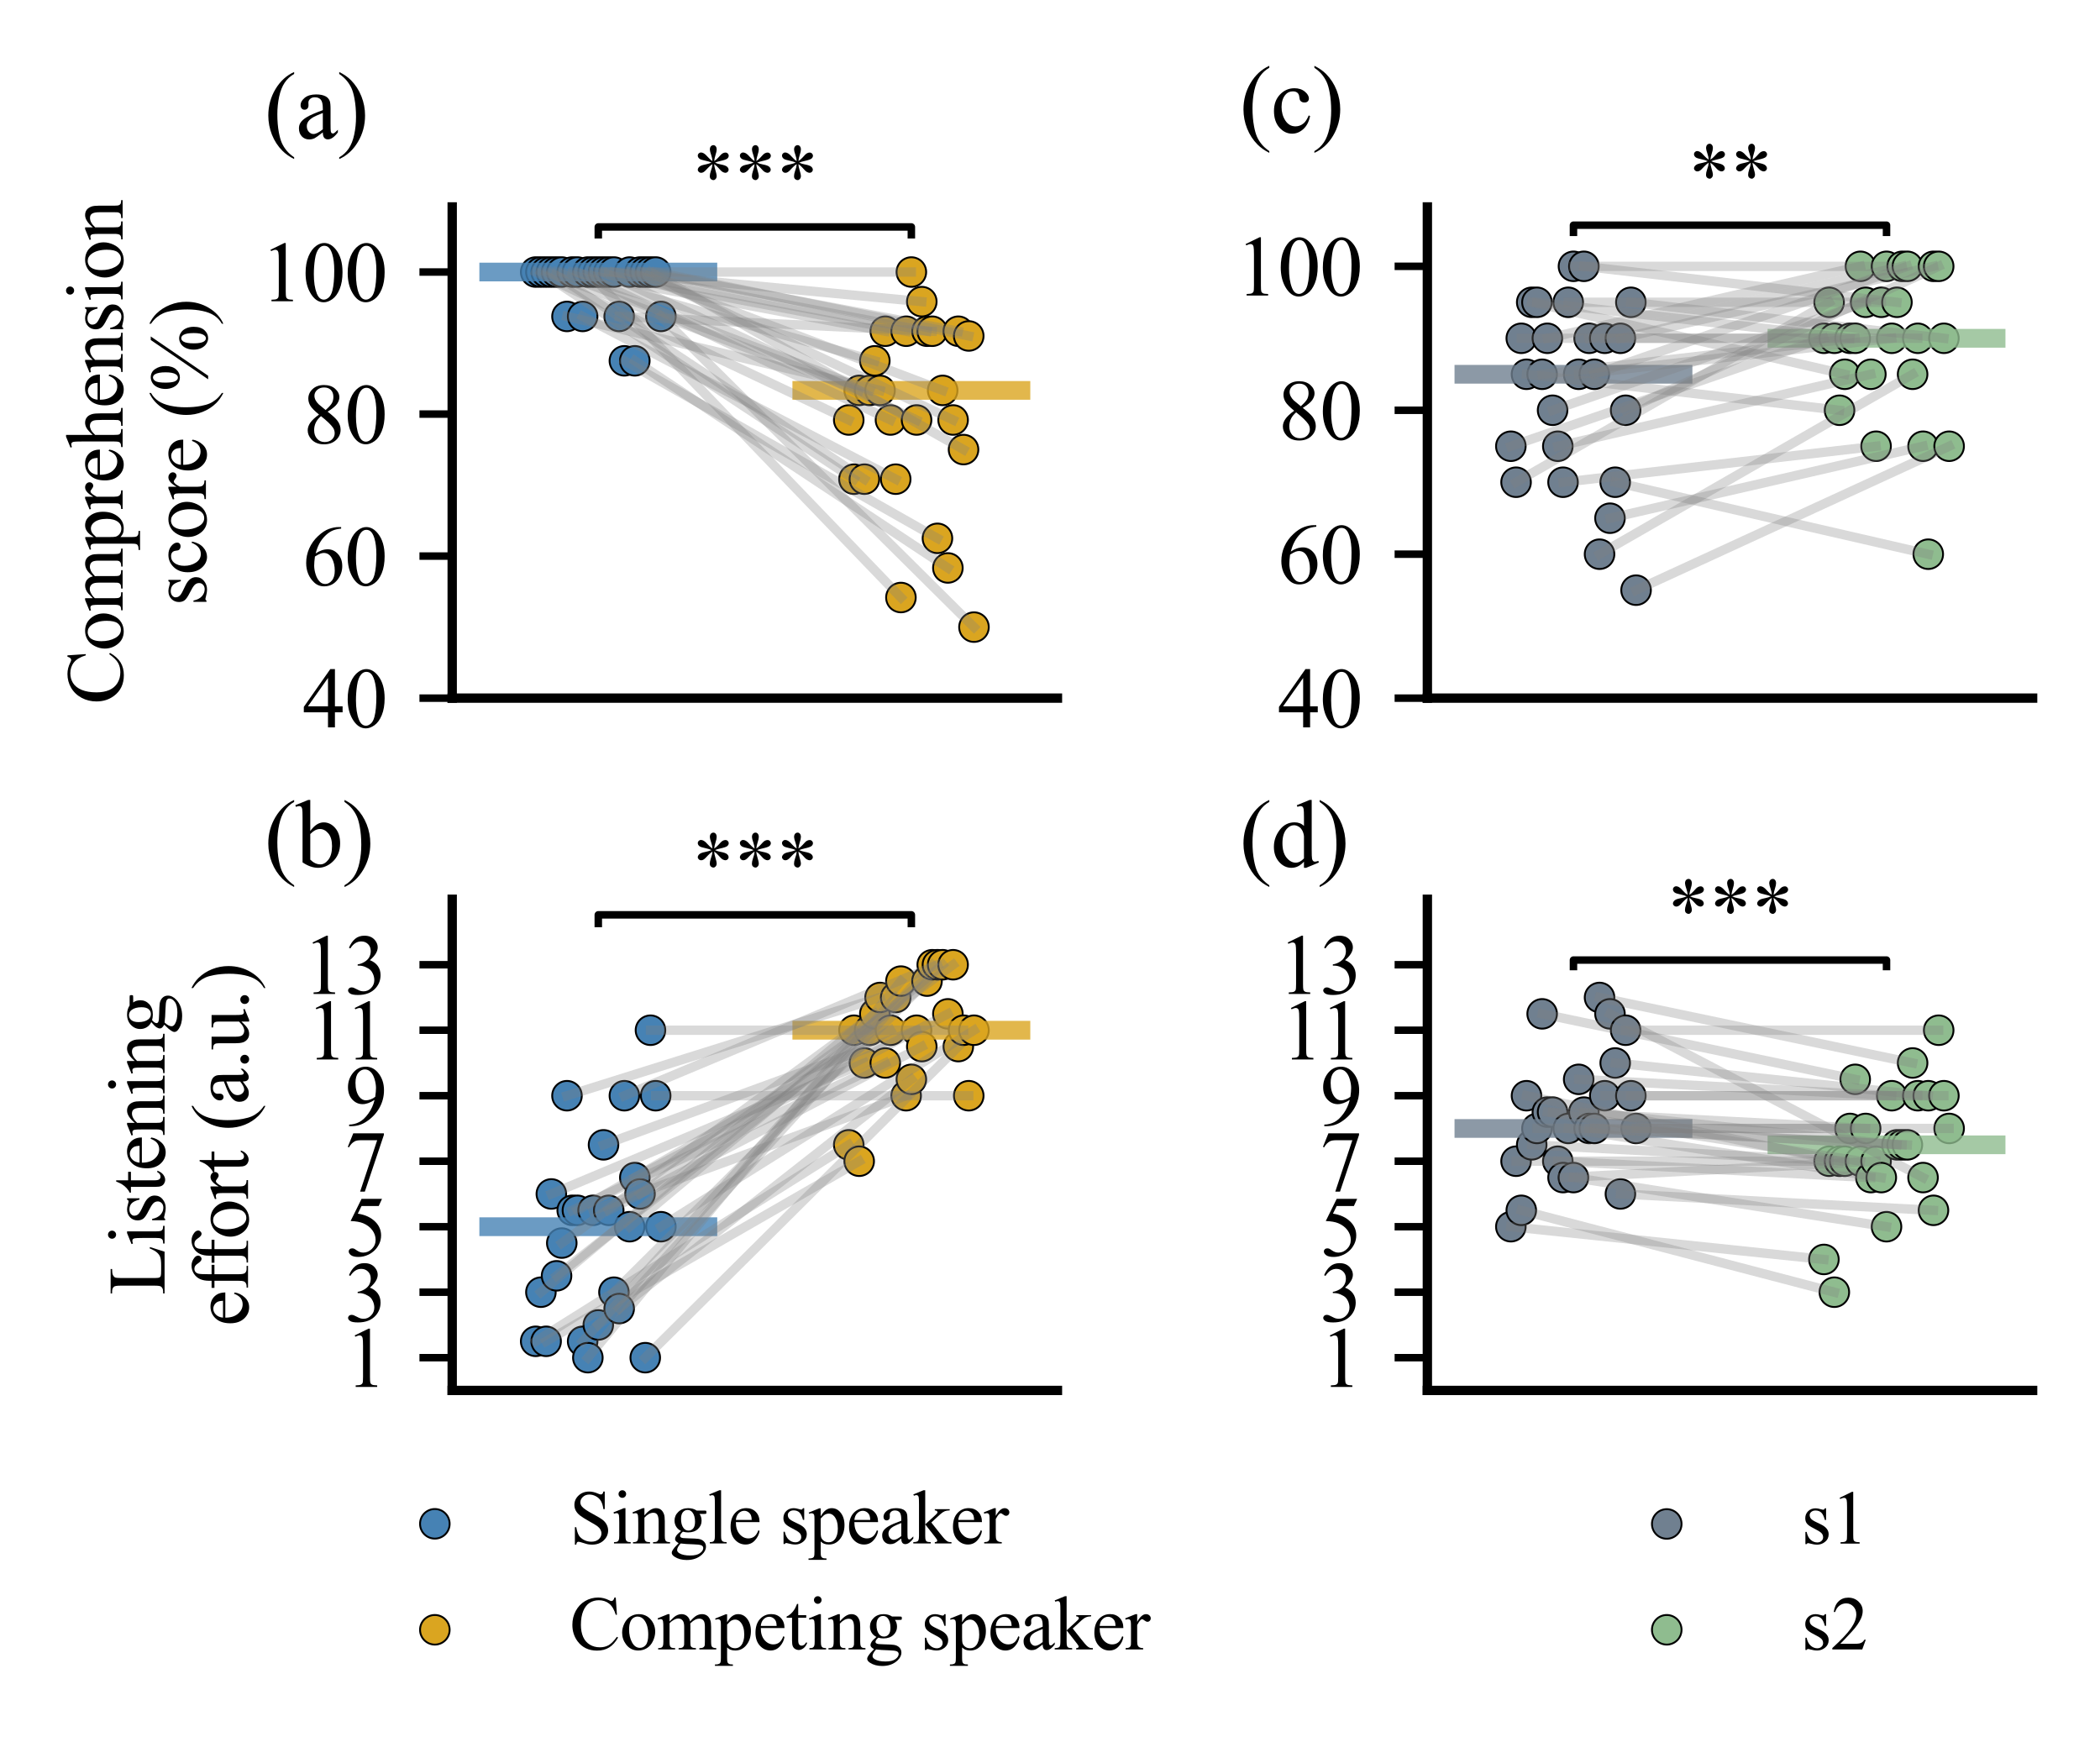 <?xml version="1.0" encoding="utf-8" standalone="no"?>
<!DOCTYPE svg PUBLIC "-//W3C//DTD SVG 1.1//EN"
  "http://www.w3.org/Graphics/SVG/1.1/DTD/svg11.dtd">
<svg xmlns:xlink="http://www.w3.org/1999/xlink" width="224.4pt" height="188.397pt" viewBox="0 0 224.4 188.397" xmlns="http://www.w3.org/2000/svg" version="1.1">
 <defs>
  <style type="text/css">*{stroke-linejoin: round; stroke-linecap: butt}</style>
 </defs>
 <g id="figure_1">
  <g id="patch_1">
   <path d="M 0 188.397 
L 224.4 188.397 
L 224.4 0 
L 0 0 
z
" style="fill: #ffffff"/>
  </g>
  <g id="axes_1">
   <g id="patch_2">
    <path d="M 48.321 74.607 
L 112.996 74.607 
L 112.996 22.115 
L 48.321 22.115 
z
" style="fill: #ffffff"/>
   </g>
   <g id="PathCollection_1">
    <defs>
     <path id="m058cd0ed94" d="M 0 1.581 
C 0.419 1.581 0.822 1.415 1.118 1.118 
C 1.415 0.822 1.581 0.419 1.581 0 
C 1.581 -0.419 1.415 -0.822 1.118 -1.118 
C 0.822 -1.415 0.419 -1.581 0 -1.581 
C -0.419 -1.581 -0.822 -1.415 -1.118 -1.118 
C -1.415 -0.822 -1.581 -0.419 -1.581 0 
C -1.581 0.419 -1.415 0.822 -1.118 1.118 
C -0.822 1.415 -0.419 1.581 0 1.581 
z
" style="stroke: #000000; stroke-width: 0.2"/>
    </defs>
    <g clip-path="url(#pf9f83d458b)">
     <use xlink:href="#m058cd0ed94" x="57.242" y="29.072" style="fill: #4682b4; stroke: #000000; stroke-width: 0.2"/>
     <use xlink:href="#m058cd0ed94" x="57.799" y="29.072" style="fill: #4682b4; stroke: #000000; stroke-width: 0.2"/>
     <use xlink:href="#m058cd0ed94" x="58.357" y="29.072" style="fill: #4682b4; stroke: #000000; stroke-width: 0.2"/>
     <use xlink:href="#m058cd0ed94" x="58.915" y="29.072" style="fill: #4682b4; stroke: #000000; stroke-width: 0.2"/>
     <use xlink:href="#m058cd0ed94" x="59.472" y="29.072" style="fill: #4682b4; stroke: #000000; stroke-width: 0.2"/>
     <use xlink:href="#m058cd0ed94" x="60.03" y="29.072" style="fill: #4682b4; stroke: #000000; stroke-width: 0.2"/>
     <use xlink:href="#m058cd0ed94" x="60.587" y="33.816" style="fill: #4682b4; stroke: #000000; stroke-width: 0.2"/>
     <use xlink:href="#m058cd0ed94" x="61.145" y="29.072" style="fill: #4682b4; stroke: #000000; stroke-width: 0.2"/>
     <use xlink:href="#m058cd0ed94" x="61.702" y="29.072" style="fill: #4682b4; stroke: #000000; stroke-width: 0.2"/>
     <use xlink:href="#m058cd0ed94" x="62.26" y="33.816" style="fill: #4682b4; stroke: #000000; stroke-width: 0.2"/>
     <use xlink:href="#m058cd0ed94" x="62.817" y="29.072" style="fill: #4682b4; stroke: #000000; stroke-width: 0.2"/>
     <use xlink:href="#m058cd0ed94" x="63.375" y="29.072" style="fill: #4682b4; stroke: #000000; stroke-width: 0.2"/>
     <use xlink:href="#m058cd0ed94" x="63.932" y="29.072" style="fill: #4682b4; stroke: #000000; stroke-width: 0.2"/>
     <use xlink:href="#m058cd0ed94" x="64.49" y="29.072" style="fill: #4682b4; stroke: #000000; stroke-width: 0.2"/>
     <use xlink:href="#m058cd0ed94" x="65.048" y="29.072" style="fill: #4682b4; stroke: #000000; stroke-width: 0.2"/>
     <use xlink:href="#m058cd0ed94" x="65.605" y="29.072" style="fill: #4682b4; stroke: #000000; stroke-width: 0.2"/>
     <use xlink:href="#m058cd0ed94" x="66.163" y="33.816" style="fill: #4682b4; stroke: #000000; stroke-width: 0.2"/>
     <use xlink:href="#m058cd0ed94" x="66.72" y="38.559" style="fill: #4682b4; stroke: #000000; stroke-width: 0.2"/>
     <use xlink:href="#m058cd0ed94" x="67.278" y="29.072" style="fill: #4682b4; stroke: #000000; stroke-width: 0.2"/>
     <use xlink:href="#m058cd0ed94" x="67.835" y="38.559" style="fill: #4682b4; stroke: #000000; stroke-width: 0.2"/>
     <use xlink:href="#m058cd0ed94" x="68.393" y="29.072" style="fill: #4682b4; stroke: #000000; stroke-width: 0.2"/>
     <use xlink:href="#m058cd0ed94" x="68.95" y="29.072" style="fill: #4682b4; stroke: #000000; stroke-width: 0.2"/>
     <use xlink:href="#m058cd0ed94" x="69.508" y="29.072" style="fill: #4682b4; stroke: #000000; stroke-width: 0.2"/>
     <use xlink:href="#m058cd0ed94" x="70.065" y="29.072" style="fill: #4682b4; stroke: #000000; stroke-width: 0.2"/>
     <use xlink:href="#m058cd0ed94" x="70.623" y="33.816" style="fill: #4682b4; stroke: #000000; stroke-width: 0.2"/>
    </g>
   </g>
   <g id="PathCollection_2">
    <defs>
     <path id="mbd4ae3b75e" d="M 0 1.581 
C 0.419 1.581 0.822 1.415 1.118 1.118 
C 1.415 0.822 1.581 0.419 1.581 0 
C 1.581 -0.419 1.415 -0.822 1.118 -1.118 
C 0.822 -1.415 0.419 -1.581 0 -1.581 
C -0.419 -1.581 -0.822 -1.415 -1.118 -1.118 
C -1.415 -0.822 -1.581 -0.419 -1.581 0 
C -1.581 0.419 -1.415 0.822 -1.118 1.118 
C -0.822 1.415 -0.419 1.581 0 1.581 
z
" style="stroke: #000000; stroke-width: 0.2"/>
    </defs>
    <g clip-path="url(#pf9f83d458b)">
     <use xlink:href="#mbd4ae3b75e" x="90.695" y="44.883" style="fill: #daa520; stroke: #000000; stroke-width: 0.2"/>
     <use xlink:href="#mbd4ae3b75e" x="91.252" y="51.207" style="fill: #daa520; stroke: #000000; stroke-width: 0.2"/>
     <use xlink:href="#mbd4ae3b75e" x="91.81" y="41.721" style="fill: #daa520; stroke: #000000; stroke-width: 0.2"/>
     <use xlink:href="#mbd4ae3b75e" x="92.367" y="51.207" style="fill: #daa520; stroke: #000000; stroke-width: 0.2"/>
     <use xlink:href="#mbd4ae3b75e" x="92.925" y="41.721" style="fill: #daa520; stroke: #000000; stroke-width: 0.2"/>
     <use xlink:href="#mbd4ae3b75e" x="93.482" y="38.559" style="fill: #daa520; stroke: #000000; stroke-width: 0.2"/>
     <use xlink:href="#mbd4ae3b75e" x="94.04" y="41.721" style="fill: #daa520; stroke: #000000; stroke-width: 0.2"/>
     <use xlink:href="#mbd4ae3b75e" x="94.597" y="35.397" style="fill: #daa520; stroke: #000000; stroke-width: 0.2"/>
     <use xlink:href="#mbd4ae3b75e" x="95.155" y="44.883" style="fill: #daa520; stroke: #000000; stroke-width: 0.2"/>
     <use xlink:href="#mbd4ae3b75e" x="95.713" y="51.207" style="fill: #daa520; stroke: #000000; stroke-width: 0.2"/>
     <use xlink:href="#mbd4ae3b75e" x="96.27" y="63.856" style="fill: #daa520; stroke: #000000; stroke-width: 0.2"/>
     <use xlink:href="#mbd4ae3b75e" x="96.828" y="35.397" style="fill: #daa520; stroke: #000000; stroke-width: 0.2"/>
     <use xlink:href="#mbd4ae3b75e" x="97.385" y="29.072" style="fill: #daa520; stroke: #000000; stroke-width: 0.2"/>
     <use xlink:href="#mbd4ae3b75e" x="97.943" y="44.883" style="fill: #daa520; stroke: #000000; stroke-width: 0.2"/>
     <use xlink:href="#mbd4ae3b75e" x="98.5" y="32.235" style="fill: #daa520; stroke: #000000; stroke-width: 0.2"/>
     <use xlink:href="#mbd4ae3b75e" x="99.058" y="35.397" style="fill: #daa520; stroke: #000000; stroke-width: 0.2"/>
     <use xlink:href="#mbd4ae3b75e" x="99.615" y="35.397" style="fill: #daa520; stroke: #000000; stroke-width: 0.2"/>
     <use xlink:href="#mbd4ae3b75e" x="100.173" y="57.531" style="fill: #daa520; stroke: #000000; stroke-width: 0.2"/>
     <use xlink:href="#mbd4ae3b75e" x="100.73" y="41.721" style="fill: #daa520; stroke: #000000; stroke-width: 0.2"/>
     <use xlink:href="#mbd4ae3b75e" x="101.288" y="60.694" style="fill: #daa520; stroke: #000000; stroke-width: 0.2"/>
     <use xlink:href="#mbd4ae3b75e" x="101.846" y="44.883" style="fill: #daa520; stroke: #000000; stroke-width: 0.2"/>
     <use xlink:href="#mbd4ae3b75e" x="102.403" y="35.397" style="fill: #daa520; stroke: #000000; stroke-width: 0.2"/>
     <use xlink:href="#mbd4ae3b75e" x="102.961" y="48.045" style="fill: #daa520; stroke: #000000; stroke-width: 0.2"/>
     <use xlink:href="#mbd4ae3b75e" x="103.518" y="35.903" style="fill: #daa520; stroke: #000000; stroke-width: 0.2"/>
     <use xlink:href="#mbd4ae3b75e" x="104.076" y="67.018" style="fill: #daa520; stroke: #000000; stroke-width: 0.2"/>
    </g>
   </g>
   <g id="matplotlib.axis_1">
    <g id="xtick_1"/>
    <g id="xtick_2"/>
   </g>
   <g id="matplotlib.axis_2">
    <g id="ytick_1">
     <g id="line2d_1">
      <defs>
       <path id="m1a551c2203" d="M 0 0 
L -3.5 0 
" style="stroke: #000000; stroke-width: 0.8"/>
      </defs>
      <g>
       <use xlink:href="#m1a551c2203" x="48.321" y="74.607" style="stroke: #000000; stroke-width: 0.8"/>
      </g>
     </g>
     <g id="text_1">
      <!-- 40 -->
      <g transform="translate(32.321 77.731) scale(0.09 -0.09)">
       <defs>
        <path id="TimesNewRomanPSMT-34" d="M 2978 1563 
L 2978 1119 
L 2409 1119 
L 2409 0 
L 1894 0 
L 1894 1119 
L 100 1119 
L 100 1519 
L 2066 4325 
L 2409 4325 
L 2409 1563 
L 2978 1563 
z
M 1894 1563 
L 1894 3666 
L 406 1563 
L 1894 1563 
z
" transform="scale(0.016)"/>
        <path id="TimesNewRomanPSMT-30" d="M 231 2094 
Q 231 2819 450 3342 
Q 669 3866 1031 4122 
Q 1313 4325 1613 4325 
Q 2100 4325 2488 3828 
Q 2972 3213 2972 2159 
Q 2972 1422 2759 906 
Q 2547 391 2217 158 
Q 1888 -75 1581 -75 
Q 975 -75 572 641 
Q 231 1244 231 2094 
z
M 844 2016 
Q 844 1141 1059 588 
Q 1238 122 1591 122 
Q 1759 122 1940 273 
Q 2122 425 2216 781 
Q 2359 1319 2359 2297 
Q 2359 3022 2209 3506 
Q 2097 3866 1919 4016 
Q 1791 4119 1609 4119 
Q 1397 4119 1231 3928 
Q 1006 3669 925 3112 
Q 844 2556 844 2016 
z
" transform="scale(0.016)"/>
       </defs>
       <use xlink:href="#TimesNewRomanPSMT-34"/>
       <use xlink:href="#TimesNewRomanPSMT-30" x="50"/>
      </g>
     </g>
    </g>
    <g id="ytick_2">
     <g id="line2d_2">
      <g>
       <use xlink:href="#m1a551c2203" x="48.321" y="59.429" style="stroke: #000000; stroke-width: 0.8"/>
      </g>
     </g>
     <g id="text_2">
      <!-- 60 -->
      <g transform="translate(32.321 62.553) scale(0.09 -0.09)">
       <defs>
        <path id="TimesNewRomanPSMT-36" d="M 2869 4325 
L 2869 4209 
Q 2456 4169 2195 4045 
Q 1934 3922 1679 3669 
Q 1425 3416 1258 3105 
Q 1091 2794 978 2366 
Q 1428 2675 1881 2675 
Q 2316 2675 2634 2325 
Q 2953 1975 2953 1425 
Q 2953 894 2631 456 
Q 2244 -75 1606 -75 
Q 1172 -75 869 213 
Q 275 772 275 1663 
Q 275 2231 503 2743 
Q 731 3256 1154 3653 
Q 1578 4050 1965 4187 
Q 2353 4325 2688 4325 
L 2869 4325 
z
M 925 2138 
Q 869 1716 869 1456 
Q 869 1156 980 804 
Q 1091 453 1309 247 
Q 1469 100 1697 100 
Q 1969 100 2183 356 
Q 2397 613 2397 1088 
Q 2397 1622 2184 2012 
Q 1972 2403 1581 2403 
Q 1463 2403 1327 2353 
Q 1191 2303 925 2138 
z
" transform="scale(0.016)"/>
       </defs>
       <use xlink:href="#TimesNewRomanPSMT-36"/>
       <use xlink:href="#TimesNewRomanPSMT-30" x="50"/>
      </g>
     </g>
    </g>
    <g id="ytick_3">
     <g id="line2d_3">
      <g>
       <use xlink:href="#m1a551c2203" x="48.321" y="44.251" style="stroke: #000000; stroke-width: 0.8"/>
      </g>
     </g>
     <g id="text_3">
      <!-- 80 -->
      <g transform="translate(32.321 47.375) scale(0.09 -0.09)">
       <defs>
        <path id="TimesNewRomanPSMT-38" d="M 1228 2134 
Q 725 2547 579 2797 
Q 434 3047 434 3316 
Q 434 3728 753 4026 
Q 1072 4325 1600 4325 
Q 2113 4325 2425 4047 
Q 2738 3769 2738 3413 
Q 2738 3175 2569 2928 
Q 2400 2681 1866 2347 
Q 2416 1922 2594 1678 
Q 2831 1359 2831 1006 
Q 2831 559 2490 242 
Q 2150 -75 1597 -75 
Q 994 -75 656 303 
Q 388 606 388 966 
Q 388 1247 577 1523 
Q 766 1800 1228 2134 
z
M 1719 2469 
Q 2094 2806 2194 3001 
Q 2294 3197 2294 3444 
Q 2294 3772 2109 3958 
Q 1925 4144 1606 4144 
Q 1288 4144 1088 3959 
Q 888 3775 888 3528 
Q 888 3366 970 3203 
Q 1053 3041 1206 2894 
L 1719 2469 
z
M 1375 2016 
Q 1116 1797 991 1539 
Q 866 1281 866 981 
Q 866 578 1086 336 
Q 1306 94 1647 94 
Q 1984 94 2187 284 
Q 2391 475 2391 747 
Q 2391 972 2272 1150 
Q 2050 1481 1375 2016 
z
" transform="scale(0.016)"/>
       </defs>
       <use xlink:href="#TimesNewRomanPSMT-38"/>
       <use xlink:href="#TimesNewRomanPSMT-30" x="50"/>
      </g>
     </g>
    </g>
    <g id="ytick_4">
     <g id="line2d_4">
      <g>
       <use xlink:href="#m1a551c2203" x="48.321" y="29.072" style="stroke: #000000; stroke-width: 0.8"/>
      </g>
     </g>
     <g id="text_4">
      <!-- 100 -->
      <g transform="translate(27.821 32.197) scale(0.09 -0.09)">
       <defs>
        <path id="TimesNewRomanPSMT-31" d="M 750 3822 
L 1781 4325 
L 1884 4325 
L 1884 747 
Q 1884 391 1914 303 
Q 1944 216 2037 169 
Q 2131 122 2419 116 
L 2419 0 
L 825 0 
L 825 116 
Q 1125 122 1212 167 
Q 1300 213 1334 289 
Q 1369 366 1369 747 
L 1369 3034 
Q 1369 3497 1338 3628 
Q 1316 3728 1258 3775 
Q 1200 3822 1119 3822 
Q 1003 3822 797 3725 
L 750 3822 
z
" transform="scale(0.016)"/>
       </defs>
       <use xlink:href="#TimesNewRomanPSMT-31"/>
       <use xlink:href="#TimesNewRomanPSMT-30" x="50"/>
       <use xlink:href="#TimesNewRomanPSMT-30" x="100"/>
      </g>
     </g>
    </g>
    <g id="text_5">
     <!-- Comprehension -->
     <g transform="translate(13.102 75.275) rotate(-90) scale(0.085 -0.085)">
      <defs>
       <path id="TimesNewRomanPSMT-43" d="M 3853 4334 
L 3950 2894 
L 3853 2894 
Q 3659 3541 3300 3825 
Q 2941 4109 2438 4109 
Q 2016 4109 1675 3895 
Q 1334 3681 1139 3212 
Q 944 2744 944 2047 
Q 944 1472 1128 1050 
Q 1313 628 1683 403 
Q 2053 178 2528 178 
Q 2941 178 3256 354 
Q 3572 531 3950 1056 
L 4047 994 
Q 3728 428 3303 165 
Q 2878 -97 2294 -97 
Q 1241 -97 663 684 
Q 231 1266 231 2053 
Q 231 2688 515 3219 
Q 800 3750 1298 4042 
Q 1797 4334 2388 4334 
Q 2847 4334 3294 4109 
Q 3425 4041 3481 4041 
Q 3566 4041 3628 4100 
Q 3709 4184 3744 4334 
L 3853 4334 
z
" transform="scale(0.016)"/>
       <path id="TimesNewRomanPSMT-6f" d="M 1600 2947 
Q 2250 2947 2644 2453 
Q 2978 2031 2978 1484 
Q 2978 1100 2793 706 
Q 2609 313 2286 112 
Q 1963 -88 1566 -88 
Q 919 -88 538 428 
Q 216 863 216 1403 
Q 216 1797 411 2186 
Q 606 2575 925 2761 
Q 1244 2947 1600 2947 
z
M 1503 2744 
Q 1338 2744 1170 2645 
Q 1003 2547 900 2300 
Q 797 2053 797 1666 
Q 797 1041 1045 587 
Q 1294 134 1700 134 
Q 2003 134 2200 384 
Q 2397 634 2397 1244 
Q 2397 2006 2069 2444 
Q 1847 2744 1503 2744 
z
" transform="scale(0.016)"/>
       <path id="TimesNewRomanPSMT-6d" d="M 1050 2338 
Q 1363 2650 1419 2697 
Q 1559 2816 1721 2881 
Q 1884 2947 2044 2947 
Q 2313 2947 2506 2790 
Q 2700 2634 2766 2338 
Q 3088 2713 3309 2830 
Q 3531 2947 3766 2947 
Q 3994 2947 4170 2830 
Q 4347 2713 4450 2447 
Q 4519 2266 4519 1878 
L 4519 647 
Q 4519 378 4559 278 
Q 4591 209 4675 161 
Q 4759 113 4950 113 
L 4950 0 
L 3538 0 
L 3538 113 
L 3597 113 
Q 3781 113 3884 184 
Q 3956 234 3988 344 
Q 4000 397 4000 647 
L 4000 1878 
Q 4000 2228 3916 2372 
Q 3794 2572 3525 2572 
Q 3359 2572 3192 2489 
Q 3025 2406 2788 2181 
L 2781 2147 
L 2788 2013 
L 2788 647 
Q 2788 353 2820 281 
Q 2853 209 2943 161 
Q 3034 113 3253 113 
L 3253 0 
L 1806 0 
L 1806 113 
Q 2044 113 2133 169 
Q 2222 225 2256 338 
Q 2272 391 2272 647 
L 2272 1878 
Q 2272 2228 2169 2381 
Q 2031 2581 1784 2581 
Q 1616 2581 1450 2491 
Q 1191 2353 1050 2181 
L 1050 647 
Q 1050 366 1089 281 
Q 1128 197 1204 155 
Q 1281 113 1516 113 
L 1516 0 
L 100 0 
L 100 113 
Q 297 113 375 155 
Q 453 197 493 289 
Q 534 381 534 647 
L 534 1741 
Q 534 2213 506 2350 
Q 484 2453 437 2492 
Q 391 2531 309 2531 
Q 222 2531 100 2484 
L 53 2597 
L 916 2947 
L 1050 2947 
L 1050 2338 
z
" transform="scale(0.016)"/>
       <path id="TimesNewRomanPSMT-70" d="M -6 2578 
L 875 2934 
L 994 2934 
L 994 2266 
Q 1216 2644 1439 2795 
Q 1663 2947 1909 2947 
Q 2341 2947 2628 2609 
Q 2981 2197 2981 1534 
Q 2981 794 2556 309 
Q 2206 -88 1675 -88 
Q 1444 -88 1275 -22 
Q 1150 25 994 166 
L 994 -706 
Q 994 -1000 1030 -1079 
Q 1066 -1159 1155 -1206 
Q 1244 -1253 1478 -1253 
L 1478 -1369 
L -22 -1369 
L -22 -1253 
L 56 -1253 
Q 228 -1256 350 -1188 
Q 409 -1153 442 -1076 
Q 475 -1000 475 -688 
L 475 2019 
Q 475 2297 450 2372 
Q 425 2447 370 2484 
Q 316 2522 222 2522 
Q 147 2522 31 2478 
L -6 2578 
z
M 994 2081 
L 994 1013 
Q 994 666 1022 556 
Q 1066 375 1236 237 
Q 1406 100 1666 100 
Q 1978 100 2172 344 
Q 2425 663 2425 1241 
Q 2425 1897 2138 2250 
Q 1938 2494 1663 2494 
Q 1513 2494 1366 2419 
Q 1253 2363 994 2081 
z
" transform="scale(0.016)"/>
       <path id="TimesNewRomanPSMT-72" d="M 1038 2947 
L 1038 2303 
Q 1397 2947 1775 2947 
Q 1947 2947 2059 2842 
Q 2172 2738 2172 2600 
Q 2172 2478 2090 2393 
Q 2009 2309 1897 2309 
Q 1788 2309 1652 2417 
Q 1516 2525 1450 2525 
Q 1394 2525 1328 2463 
Q 1188 2334 1038 2041 
L 1038 669 
Q 1038 431 1097 309 
Q 1138 225 1241 169 
Q 1344 113 1538 113 
L 1538 0 
L 72 0 
L 72 113 
Q 291 113 397 181 
Q 475 231 506 341 
Q 522 394 522 644 
L 522 1753 
Q 522 2253 501 2348 
Q 481 2444 426 2487 
Q 372 2531 291 2531 
Q 194 2531 72 2484 
L 41 2597 
L 906 2947 
L 1038 2947 
z
" transform="scale(0.016)"/>
       <path id="TimesNewRomanPSMT-65" d="M 681 1784 
Q 678 1147 991 784 
Q 1303 422 1725 422 
Q 2006 422 2214 576 
Q 2422 731 2563 1106 
L 2659 1044 
Q 2594 616 2278 264 
Q 1963 -88 1488 -88 
Q 972 -88 605 314 
Q 238 716 238 1394 
Q 238 2128 614 2539 
Q 991 2950 1559 2950 
Q 2041 2950 2350 2633 
Q 2659 2316 2659 1784 
L 681 1784 
z
M 681 1966 
L 2006 1966 
Q 1991 2241 1941 2353 
Q 1863 2528 1708 2628 
Q 1553 2728 1384 2728 
Q 1125 2728 920 2526 
Q 716 2325 681 1966 
z
" transform="scale(0.016)"/>
       <path id="TimesNewRomanPSMT-68" d="M 1041 4444 
L 1041 2350 
Q 1388 2731 1591 2839 
Q 1794 2947 1997 2947 
Q 2241 2947 2416 2812 
Q 2591 2678 2675 2391 
Q 2734 2191 2734 1659 
L 2734 647 
Q 2734 375 2778 275 
Q 2809 200 2884 156 
Q 2959 113 3159 113 
L 3159 0 
L 1753 0 
L 1753 113 
L 1819 113 
Q 2019 113 2097 173 
Q 2175 234 2206 353 
Q 2216 403 2216 647 
L 2216 1659 
Q 2216 2128 2167 2275 
Q 2119 2422 2012 2495 
Q 1906 2569 1756 2569 
Q 1603 2569 1437 2487 
Q 1272 2406 1041 2159 
L 1041 647 
Q 1041 353 1073 281 
Q 1106 209 1195 161 
Q 1284 113 1503 113 
L 1503 0 
L 84 0 
L 84 113 
Q 275 113 384 172 
Q 447 203 484 290 
Q 522 378 522 647 
L 522 3238 
Q 522 3728 498 3840 
Q 475 3953 426 3993 
Q 378 4034 297 4034 
Q 231 4034 84 3984 
L 41 4094 
L 897 4444 
L 1041 4444 
z
" transform="scale(0.016)"/>
       <path id="TimesNewRomanPSMT-6e" d="M 1034 2341 
Q 1538 2947 1994 2947 
Q 2228 2947 2397 2830 
Q 2566 2713 2666 2444 
Q 2734 2256 2734 1869 
L 2734 647 
Q 2734 375 2778 278 
Q 2813 200 2889 156 
Q 2966 113 3172 113 
L 3172 0 
L 1756 0 
L 1756 113 
L 1816 113 
Q 2016 113 2095 173 
Q 2175 234 2206 353 
Q 2219 400 2219 647 
L 2219 1819 
Q 2219 2209 2117 2386 
Q 2016 2563 1775 2563 
Q 1403 2563 1034 2156 
L 1034 647 
Q 1034 356 1069 288 
Q 1113 197 1189 155 
Q 1266 113 1500 113 
L 1500 0 
L 84 0 
L 84 113 
L 147 113 
Q 366 113 442 223 
Q 519 334 519 647 
L 519 1709 
Q 519 2225 495 2337 
Q 472 2450 423 2490 
Q 375 2531 294 2531 
Q 206 2531 84 2484 
L 38 2597 
L 900 2947 
L 1034 2947 
L 1034 2341 
z
" transform="scale(0.016)"/>
       <path id="TimesNewRomanPSMT-73" d="M 2050 2947 
L 2050 1972 
L 1947 1972 
Q 1828 2431 1642 2597 
Q 1456 2763 1169 2763 
Q 950 2763 815 2647 
Q 681 2531 681 2391 
Q 681 2216 781 2091 
Q 878 1963 1175 1819 
L 1631 1597 
Q 2266 1288 2266 781 
Q 2266 391 1970 151 
Q 1675 -88 1309 -88 
Q 1047 -88 709 6 
Q 606 38 541 38 
Q 469 38 428 -44 
L 325 -44 
L 325 978 
L 428 978 
Q 516 541 762 319 
Q 1009 97 1316 97 
Q 1531 97 1667 223 
Q 1803 350 1803 528 
Q 1803 744 1651 891 
Q 1500 1038 1047 1263 
Q 594 1488 453 1669 
Q 313 1847 313 2119 
Q 313 2472 555 2709 
Q 797 2947 1181 2947 
Q 1350 2947 1591 2875 
Q 1750 2828 1803 2828 
Q 1853 2828 1881 2850 
Q 1909 2872 1947 2947 
L 2050 2947 
z
" transform="scale(0.016)"/>
       <path id="TimesNewRomanPSMT-69" d="M 928 4444 
Q 1059 4444 1151 4351 
Q 1244 4259 1244 4128 
Q 1244 3997 1151 3903 
Q 1059 3809 928 3809 
Q 797 3809 703 3903 
Q 609 3997 609 4128 
Q 609 4259 701 4351 
Q 794 4444 928 4444 
z
M 1188 2947 
L 1188 647 
Q 1188 378 1227 289 
Q 1266 200 1342 156 
Q 1419 113 1622 113 
L 1622 0 
L 231 0 
L 231 113 
Q 441 113 512 153 
Q 584 194 626 287 
Q 669 381 669 647 
L 669 1750 
Q 669 2216 641 2353 
Q 619 2453 572 2492 
Q 525 2531 444 2531 
Q 356 2531 231 2484 
L 188 2597 
L 1050 2947 
L 1188 2947 
z
" transform="scale(0.016)"/>
      </defs>
      <use xlink:href="#TimesNewRomanPSMT-43"/>
      <use xlink:href="#TimesNewRomanPSMT-6f" x="66.699"/>
      <use xlink:href="#TimesNewRomanPSMT-6d" x="116.699"/>
      <use xlink:href="#TimesNewRomanPSMT-70" x="194.482"/>
      <use xlink:href="#TimesNewRomanPSMT-72" x="244.482"/>
      <use xlink:href="#TimesNewRomanPSMT-65" x="277.783"/>
      <use xlink:href="#TimesNewRomanPSMT-68" x="322.168"/>
      <use xlink:href="#TimesNewRomanPSMT-65" x="372.168"/>
      <use xlink:href="#TimesNewRomanPSMT-6e" x="416.553"/>
      <use xlink:href="#TimesNewRomanPSMT-73" x="466.553"/>
      <use xlink:href="#TimesNewRomanPSMT-69" x="505.469"/>
      <use xlink:href="#TimesNewRomanPSMT-6f" x="533.252"/>
      <use xlink:href="#TimesNewRomanPSMT-6e" x="583.252"/>
     </g>
     <!-- score (%) -->
     <g transform="translate(22.003 64.761) rotate(-90) scale(0.085 -0.085)">
      <defs>
       <path id="TimesNewRomanPSMT-63" d="M 2631 1088 
Q 2516 522 2178 217 
Q 1841 -88 1431 -88 
Q 944 -88 581 321 
Q 219 731 219 1428 
Q 219 2103 620 2525 
Q 1022 2947 1584 2947 
Q 2006 2947 2278 2723 
Q 2550 2500 2550 2259 
Q 2550 2141 2473 2067 
Q 2397 1994 2259 1994 
Q 2075 1994 1981 2113 
Q 1928 2178 1911 2362 
Q 1894 2547 1784 2644 
Q 1675 2738 1481 2738 
Q 1169 2738 978 2506 
Q 725 2200 725 1697 
Q 725 1184 976 792 
Q 1228 400 1656 400 
Q 1963 400 2206 609 
Q 2378 753 2541 1131 
L 2631 1088 
z
" transform="scale(0.016)"/>
       <path id="TimesNewRomanPSMT-20" transform="scale(0.016)"/>
       <path id="TimesNewRomanPSMT-28" d="M 1988 -1253 
L 1988 -1369 
Q 1516 -1131 1200 -813 
Q 750 -359 506 256 
Q 263 872 263 1534 
Q 263 2503 741 3301 
Q 1219 4100 1988 4444 
L 1988 4313 
Q 1603 4100 1356 3731 
Q 1109 3363 987 2797 
Q 866 2231 866 1616 
Q 866 947 969 400 
Q 1050 -31 1165 -292 
Q 1281 -553 1476 -793 
Q 1672 -1034 1988 -1253 
z
" transform="scale(0.016)"/>
       <path id="TimesNewRomanPSMT-25" d="M 4350 4334 
L 1263 -175 
L 984 -175 
L 4072 4334 
L 4350 4334 
z
M 1138 4334 
Q 1559 4334 1792 3984 
Q 2025 3634 2025 3181 
Q 2025 2638 1762 2341 
Q 1500 2044 1131 2044 
Q 884 2044 678 2180 
Q 472 2316 348 2584 
Q 225 2853 225 3181 
Q 225 3509 350 3786 
Q 475 4063 692 4198 
Q 909 4334 1138 4334 
z
M 1128 4159 
Q 969 4159 845 3971 
Q 722 3784 722 3184 
Q 722 2750 791 2522 
Q 844 2350 956 2256 
Q 1022 2200 1119 2200 
Q 1269 2200 1375 2363 
Q 1531 2603 1531 3166 
Q 1531 3759 1378 4000 
Q 1278 4159 1128 4159 
z
M 4206 2103 
Q 4428 2103 4648 1962 
Q 4869 1822 4989 1553 
Q 5109 1284 5109 963 
Q 5109 409 4843 117 
Q 4578 -175 4216 -175 
Q 3988 -175 3773 -34 
Q 3559 106 3436 367 
Q 3313 628 3313 963 
Q 3313 1291 3436 1562 
Q 3559 1834 3773 1968 
Q 3988 2103 4206 2103 
z
M 4209 1938 
Q 4059 1938 3950 1769 
Q 3809 1550 3809 941 
Q 3809 381 3953 159 
Q 4059 0 4209 0 
Q 4353 0 4466 172 
Q 4616 400 4616 956 
Q 4616 1544 4466 1778 
Q 4363 1938 4209 1938 
z
" transform="scale(0.016)"/>
       <path id="TimesNewRomanPSMT-29" d="M 144 4313 
L 144 4444 
Q 619 4209 934 3891 
Q 1381 3434 1625 2820 
Q 1869 2206 1869 1541 
Q 1869 572 1392 -226 
Q 916 -1025 144 -1369 
L 144 -1253 
Q 528 -1038 776 -670 
Q 1025 -303 1145 264 
Q 1266 831 1266 1447 
Q 1266 2113 1163 2663 
Q 1084 3094 967 3353 
Q 850 3613 656 3853 
Q 463 4094 144 4313 
z
" transform="scale(0.016)"/>
      </defs>
      <use xlink:href="#TimesNewRomanPSMT-73"/>
      <use xlink:href="#TimesNewRomanPSMT-63" x="38.916"/>
      <use xlink:href="#TimesNewRomanPSMT-6f" x="83.301"/>
      <use xlink:href="#TimesNewRomanPSMT-72" x="133.301"/>
      <use xlink:href="#TimesNewRomanPSMT-65" x="166.602"/>
      <use xlink:href="#TimesNewRomanPSMT-20" x="210.986"/>
      <use xlink:href="#TimesNewRomanPSMT-28" x="235.986"/>
      <use xlink:href="#TimesNewRomanPSMT-25" x="269.287"/>
      <use xlink:href="#TimesNewRomanPSMT-29" x="352.588"/>
     </g>
    </g>
   </g>
   <g id="line2d_5">
    <path d="M 52.224 29.072 
L 75.641 29.072 
" clip-path="url(#pf9f83d458b)" style="fill: none; stroke: #4682b4; stroke-opacity: 0.8; stroke-width: 2; stroke-linecap: square"/>
   </g>
   <g id="line2d_6">
    <path d="M 85.677 41.721 
L 109.094 41.721 
" clip-path="url(#pf9f83d458b)" style="fill: none; stroke: #daa520; stroke-opacity: 0.8; stroke-width: 2; stroke-linecap: square"/>
   </g>
   <g id="line2d_7">
    <path d="M 57.242 29.072 
L 90.695 44.883 
" clip-path="url(#pf9f83d458b)" style="fill: none; stroke: #808080; stroke-opacity: 0.3; stroke-linecap: square"/>
   </g>
   <g id="line2d_8">
    <path d="M 57.799 29.072 
L 91.252 51.207 
" clip-path="url(#pf9f83d458b)" style="fill: none; stroke: #808080; stroke-opacity: 0.3; stroke-linecap: square"/>
   </g>
   <g id="line2d_9">
    <path d="M 58.357 29.072 
L 91.81 41.721 
" clip-path="url(#pf9f83d458b)" style="fill: none; stroke: #808080; stroke-opacity: 0.3; stroke-linecap: square"/>
   </g>
   <g id="line2d_10">
    <path d="M 58.915 29.072 
L 92.367 51.207 
" clip-path="url(#pf9f83d458b)" style="fill: none; stroke: #808080; stroke-opacity: 0.3; stroke-linecap: square"/>
   </g>
   <g id="line2d_11">
    <path d="M 59.472 29.072 
L 92.925 41.721 
" clip-path="url(#pf9f83d458b)" style="fill: none; stroke: #808080; stroke-opacity: 0.3; stroke-linecap: square"/>
   </g>
   <g id="line2d_12">
    <path d="M 60.03 29.072 
L 93.482 38.559 
" clip-path="url(#pf9f83d458b)" style="fill: none; stroke: #808080; stroke-opacity: 0.3; stroke-linecap: square"/>
   </g>
   <g id="line2d_13">
    <path d="M 60.587 33.816 
L 94.04 41.721 
" clip-path="url(#pf9f83d458b)" style="fill: none; stroke: #808080; stroke-opacity: 0.3; stroke-linecap: square"/>
   </g>
   <g id="line2d_14">
    <path d="M 61.145 29.072 
L 94.597 35.397 
" clip-path="url(#pf9f83d458b)" style="fill: none; stroke: #808080; stroke-opacity: 0.3; stroke-linecap: square"/>
   </g>
   <g id="line2d_15">
    <path d="M 61.702 29.072 
L 95.155 44.883 
" clip-path="url(#pf9f83d458b)" style="fill: none; stroke: #808080; stroke-opacity: 0.3; stroke-linecap: square"/>
   </g>
   <g id="line2d_16">
    <path d="M 62.26 33.816 
L 95.713 51.207 
" clip-path="url(#pf9f83d458b)" style="fill: none; stroke: #808080; stroke-opacity: 0.3; stroke-linecap: square"/>
   </g>
   <g id="line2d_17">
    <path d="M 62.817 29.072 
L 96.27 63.856 
" clip-path="url(#pf9f83d458b)" style="fill: none; stroke: #808080; stroke-opacity: 0.3; stroke-linecap: square"/>
   </g>
   <g id="line2d_18">
    <path d="M 63.375 29.072 
L 96.828 35.397 
" clip-path="url(#pf9f83d458b)" style="fill: none; stroke: #808080; stroke-opacity: 0.3; stroke-linecap: square"/>
   </g>
   <g id="line2d_19">
    <path d="M 63.932 29.072 
L 97.385 29.072 
" clip-path="url(#pf9f83d458b)" style="fill: none; stroke: #808080; stroke-opacity: 0.3; stroke-linecap: square"/>
   </g>
   <g id="line2d_20">
    <path d="M 64.49 29.072 
L 97.943 44.883 
" clip-path="url(#pf9f83d458b)" style="fill: none; stroke: #808080; stroke-opacity: 0.3; stroke-linecap: square"/>
   </g>
   <g id="line2d_21">
    <path d="M 65.048 29.072 
L 98.5 32.235 
" clip-path="url(#pf9f83d458b)" style="fill: none; stroke: #808080; stroke-opacity: 0.3; stroke-linecap: square"/>
   </g>
   <g id="line2d_22">
    <path d="M 65.605 29.072 
L 99.058 35.397 
" clip-path="url(#pf9f83d458b)" style="fill: none; stroke: #808080; stroke-opacity: 0.3; stroke-linecap: square"/>
   </g>
   <g id="line2d_23">
    <path d="M 66.163 33.816 
L 99.615 35.397 
" clip-path="url(#pf9f83d458b)" style="fill: none; stroke: #808080; stroke-opacity: 0.3; stroke-linecap: square"/>
   </g>
   <g id="line2d_24">
    <path d="M 66.72 38.559 
L 100.173 57.531 
" clip-path="url(#pf9f83d458b)" style="fill: none; stroke: #808080; stroke-opacity: 0.3; stroke-linecap: square"/>
   </g>
   <g id="line2d_25">
    <path d="M 67.278 29.072 
L 100.73 41.721 
" clip-path="url(#pf9f83d458b)" style="fill: none; stroke: #808080; stroke-opacity: 0.3; stroke-linecap: square"/>
   </g>
   <g id="line2d_26">
    <path d="M 67.835 38.559 
L 101.288 60.694 
" clip-path="url(#pf9f83d458b)" style="fill: none; stroke: #808080; stroke-opacity: 0.3; stroke-linecap: square"/>
   </g>
   <g id="line2d_27">
    <path d="M 68.393 29.072 
L 101.846 44.883 
" clip-path="url(#pf9f83d458b)" style="fill: none; stroke: #808080; stroke-opacity: 0.3; stroke-linecap: square"/>
   </g>
   <g id="line2d_28">
    <path d="M 68.95 29.072 
L 102.403 35.397 
" clip-path="url(#pf9f83d458b)" style="fill: none; stroke: #808080; stroke-opacity: 0.3; stroke-linecap: square"/>
   </g>
   <g id="line2d_29">
    <path d="M 69.508 29.072 
L 102.961 48.045 
" clip-path="url(#pf9f83d458b)" style="fill: none; stroke: #808080; stroke-opacity: 0.3; stroke-linecap: square"/>
   </g>
   <g id="line2d_30">
    <path d="M 70.065 29.072 
L 103.518 35.903 
" clip-path="url(#pf9f83d458b)" style="fill: none; stroke: #808080; stroke-opacity: 0.3; stroke-linecap: square"/>
   </g>
   <g id="line2d_31">
    <path d="M 70.623 33.816 
L 104.076 67.018 
" clip-path="url(#pf9f83d458b)" style="fill: none; stroke: #808080; stroke-opacity: 0.3; stroke-linecap: square"/>
   </g>
   <g id="line2d_32">
    <path d="M 63.932 25.088 
L 63.932 24.253 
L 97.385 24.253 
L 97.385 25.088 
" clip-path="url(#pf9f83d458b)" style="fill: none; stroke: #000000; stroke-width: 0.8; stroke-linecap: square"/>
   </g>
   <g id="patch_3">
    <path d="M 48.321 74.607 
L 48.321 22.115 
" style="fill: none; stroke: #000000; stroke-linejoin: miter; stroke-linecap: square"/>
   </g>
   <g id="patch_4">
    <path d="M 48.321 74.607 
L 112.996 74.607 
" style="fill: none; stroke: #000000; stroke-linejoin: miter; stroke-linecap: square"/>
   </g>
   <g id="text_6">
    <!-- (a) -->
    <g transform="translate(28.25 14.806) scale(0.1 -0.1)">
     <defs>
      <path id="TimesNewRomanPSMT-61" d="M 1822 413 
Q 1381 72 1269 19 
Q 1100 -59 909 -59 
Q 613 -59 420 144 
Q 228 347 228 678 
Q 228 888 322 1041 
Q 450 1253 767 1440 
Q 1084 1628 1822 1897 
L 1822 2009 
Q 1822 2438 1686 2597 
Q 1550 2756 1291 2756 
Q 1094 2756 978 2650 
Q 859 2544 859 2406 
L 866 2225 
Q 866 2081 792 2003 
Q 719 1925 600 1925 
Q 484 1925 411 2006 
Q 338 2088 338 2228 
Q 338 2497 613 2722 
Q 888 2947 1384 2947 
Q 1766 2947 2009 2819 
Q 2194 2722 2281 2516 
Q 2338 2381 2338 1966 
L 2338 994 
Q 2338 584 2353 492 
Q 2369 400 2405 369 
Q 2441 338 2488 338 
Q 2538 338 2575 359 
Q 2641 400 2828 588 
L 2828 413 
Q 2478 -56 2159 -56 
Q 2006 -56 1915 50 
Q 1825 156 1822 413 
z
M 1822 616 
L 1822 1706 
Q 1350 1519 1213 1441 
Q 966 1303 859 1153 
Q 753 1003 753 825 
Q 753 600 887 451 
Q 1022 303 1197 303 
Q 1434 303 1822 616 
z
" transform="scale(0.016)"/>
     </defs>
     <use xlink:href="#TimesNewRomanPSMT-28"/>
     <use xlink:href="#TimesNewRomanPSMT-61" x="33.301"/>
     <use xlink:href="#TimesNewRomanPSMT-29" x="77.686"/>
    </g>
    <!--  -->
    <g transform="translate(28.25 25.278) scale(0.1 -0.1)"/>
   </g>
   <g id="text_7">
    <!-- *** -->
    <g transform="translate(73.909 21.911) scale(0.09 -0.09)">
     <defs>
      <path id="TimesNewRomanPSMT-2a" d="M 1544 3263 
Q 1531 3478 1456 3691 
Q 1350 3997 1350 4113 
Q 1350 4275 1426 4359 
Q 1503 4444 1616 4444 
Q 1713 4444 1784 4359 
Q 1856 4275 1856 4119 
Q 1856 3978 1773 3726 
Q 1691 3475 1672 3263 
Q 1844 3372 1981 3528 
Q 2194 3775 2297 3834 
Q 2400 3894 2506 3894 
Q 2609 3894 2679 3823 
Q 2750 3753 2750 3656 
Q 2750 3541 2647 3450 
Q 2544 3359 2131 3269 
Q 1891 3216 1731 3147 
Q 1894 3063 2128 3019 
Q 2506 2950 2623 2847 
Q 2741 2744 2741 2622 
Q 2741 2528 2670 2459 
Q 2600 2391 2506 2391 
Q 2413 2391 2298 2456 
Q 2184 2522 1991 2750 
Q 1863 2903 1672 3038 
Q 1678 2859 1744 2650 
Q 1856 2281 1856 2147 
Q 1856 2022 1781 1936 
Q 1706 1850 1622 1850 
Q 1506 1850 1413 1941 
Q 1347 2006 1347 2150 
Q 1347 2300 1419 2511 
Q 1491 2722 1509 2801 
Q 1528 2881 1544 3038 
Q 1359 2916 1222 2766 
Q 994 2509 878 2441 
Q 797 2391 709 2391 
Q 603 2391 528 2462 
Q 453 2534 453 2622 
Q 453 2700 517 2786 
Q 581 2872 709 2928 
Q 794 2966 1094 3028 
Q 1288 3069 1472 3147 
Q 1303 3231 1069 3278 
Q 684 3359 594 3425 
Q 453 3528 453 3675 
Q 453 3759 523 3829 
Q 594 3900 688 3900 
Q 791 3900 906 3834 
Q 1022 3769 1194 3570 
Q 1366 3372 1544 3263 
z
" transform="scale(0.016)"/>
     </defs>
     <use xlink:href="#TimesNewRomanPSMT-2a"/>
     <use xlink:href="#TimesNewRomanPSMT-2a" x="50"/>
     <use xlink:href="#TimesNewRomanPSMT-2a" x="100"/>
    </g>
   </g>
  </g>
  <g id="axes_2">
   <g id="patch_5">
    <path d="M 152.524 74.607 
L 217.2 74.607 
L 217.2 22.115 
L 152.524 22.115 
z
" style="fill: #ffffff"/>
   </g>
   <g id="PathCollection_3">
    <defs>
     <path id="me9245669ef" d="M 0 1.581 
C 0.419 1.581 0.822 1.415 1.118 1.118 
C 1.415 0.822 1.581 0.419 1.581 0 
C 1.581 -0.419 1.415 -0.822 1.118 -1.118 
C 0.822 -1.415 0.419 -1.581 0 -1.581 
C -0.419 -1.581 -0.822 -1.415 -1.118 -1.118 
C -1.415 -0.822 -1.581 -0.419 -1.581 0 
C -1.581 0.419 -1.415 0.822 -1.118 1.118 
C -0.822 1.415 -0.419 1.581 0 1.581 
z
" style="stroke: #000000; stroke-width: 0.2"/>
    </defs>
    <g clip-path="url(#pcb5a07c616)">
     <use xlink:href="#me9245669ef" x="161.445" y="47.688" style="fill: #708090; stroke: #000000; stroke-width: 0.2"/>
     <use xlink:href="#me9245669ef" x="162.003" y="51.534" style="fill: #708090; stroke: #000000; stroke-width: 0.2"/>
     <use xlink:href="#me9245669ef" x="162.56" y="36.152" style="fill: #708090; stroke: #000000; stroke-width: 0.2"/>
     <use xlink:href="#me9245669ef" x="163.118" y="39.997" style="fill: #708090; stroke: #000000; stroke-width: 0.2"/>
     <use xlink:href="#me9245669ef" x="163.675" y="32.306" style="fill: #708090; stroke: #000000; stroke-width: 0.2"/>
     <use xlink:href="#me9245669ef" x="164.233" y="32.306" style="fill: #708090; stroke: #000000; stroke-width: 0.2"/>
     <use xlink:href="#me9245669ef" x="164.79" y="39.997" style="fill: #708090; stroke: #000000; stroke-width: 0.2"/>
     <use xlink:href="#me9245669ef" x="165.348" y="36.152" style="fill: #708090; stroke: #000000; stroke-width: 0.2"/>
     <use xlink:href="#me9245669ef" x="165.905" y="43.843" style="fill: #708090; stroke: #000000; stroke-width: 0.2"/>
     <use xlink:href="#me9245669ef" x="166.463" y="47.688" style="fill: #708090; stroke: #000000; stroke-width: 0.2"/>
     <use xlink:href="#me9245669ef" x="167.021" y="51.534" style="fill: #708090; stroke: #000000; stroke-width: 0.2"/>
     <use xlink:href="#me9245669ef" x="167.578" y="32.306" style="fill: #708090; stroke: #000000; stroke-width: 0.2"/>
     <use xlink:href="#me9245669ef" x="168.136" y="28.461" style="fill: #708090; stroke: #000000; stroke-width: 0.2"/>
     <use xlink:href="#me9245669ef" x="168.693" y="39.997" style="fill: #708090; stroke: #000000; stroke-width: 0.2"/>
     <use xlink:href="#me9245669ef" x="169.251" y="28.461" style="fill: #708090; stroke: #000000; stroke-width: 0.2"/>
     <use xlink:href="#me9245669ef" x="169.808" y="36.152" style="fill: #708090; stroke: #000000; stroke-width: 0.2"/>
     <use xlink:href="#me9245669ef" x="170.366" y="39.997" style="fill: #708090; stroke: #000000; stroke-width: 0.2"/>
     <use xlink:href="#me9245669ef" x="170.923" y="59.225" style="fill: #708090; stroke: #000000; stroke-width: 0.2"/>
     <use xlink:href="#me9245669ef" x="171.481" y="36.152" style="fill: #708090; stroke: #000000; stroke-width: 0.2"/>
     <use xlink:href="#me9245669ef" x="172.038" y="55.379" style="fill: #708090; stroke: #000000; stroke-width: 0.2"/>
     <use xlink:href="#me9245669ef" x="172.596" y="51.534" style="fill: #708090; stroke: #000000; stroke-width: 0.2"/>
     <use xlink:href="#me9245669ef" x="173.153" y="36.152" style="fill: #708090; stroke: #000000; stroke-width: 0.2"/>
     <use xlink:href="#me9245669ef" x="173.711" y="43.843" style="fill: #708090; stroke: #000000; stroke-width: 0.2"/>
     <use xlink:href="#me9245669ef" x="174.269" y="32.306" style="fill: #708090; stroke: #000000; stroke-width: 0.2"/>
     <use xlink:href="#me9245669ef" x="174.826" y="63.07" style="fill: #708090; stroke: #000000; stroke-width: 0.2"/>
    </g>
   </g>
   <g id="PathCollection_4">
    <defs>
     <path id="m22fdc87ec2" d="M 0 1.581 
C 0.419 1.581 0.822 1.415 1.118 1.118 
C 1.415 0.822 1.581 0.419 1.581 0 
C 1.581 -0.419 1.415 -0.822 1.118 -1.118 
C 0.822 -1.415 0.419 -1.581 0 -1.581 
C -0.419 -1.581 -0.822 -1.415 -1.118 -1.118 
C -1.415 -0.822 -1.581 -0.419 -1.581 0 
C -1.581 0.419 -1.415 0.822 -1.118 1.118 
C -0.822 1.415 -0.419 1.581 0 1.581 
z
" style="stroke: #000000; stroke-width: 0.2"/>
    </defs>
    <g clip-path="url(#pcb5a07c616)">
     <use xlink:href="#m22fdc87ec2" x="194.898" y="36.152" style="fill: #8fbc8f; stroke: #000000; stroke-width: 0.2"/>
     <use xlink:href="#m22fdc87ec2" x="195.455" y="32.306" style="fill: #8fbc8f; stroke: #000000; stroke-width: 0.2"/>
     <use xlink:href="#m22fdc87ec2" x="196.013" y="36.152" style="fill: #8fbc8f; stroke: #000000; stroke-width: 0.2"/>
     <use xlink:href="#m22fdc87ec2" x="196.57" y="43.843" style="fill: #8fbc8f; stroke: #000000; stroke-width: 0.2"/>
     <use xlink:href="#m22fdc87ec2" x="197.128" y="39.997" style="fill: #8fbc8f; stroke: #000000; stroke-width: 0.2"/>
     <use xlink:href="#m22fdc87ec2" x="197.685" y="36.152" style="fill: #8fbc8f; stroke: #000000; stroke-width: 0.2"/>
     <use xlink:href="#m22fdc87ec2" x="198.243" y="36.152" style="fill: #8fbc8f; stroke: #000000; stroke-width: 0.2"/>
     <use xlink:href="#m22fdc87ec2" x="198.801" y="28.461" style="fill: #8fbc8f; stroke: #000000; stroke-width: 0.2"/>
     <use xlink:href="#m22fdc87ec2" x="199.358" y="32.306" style="fill: #8fbc8f; stroke: #000000; stroke-width: 0.2"/>
     <use xlink:href="#m22fdc87ec2" x="199.916" y="39.997" style="fill: #8fbc8f; stroke: #000000; stroke-width: 0.2"/>
     <use xlink:href="#m22fdc87ec2" x="200.473" y="47.688" style="fill: #8fbc8f; stroke: #000000; stroke-width: 0.2"/>
     <use xlink:href="#m22fdc87ec2" x="201.031" y="32.306" style="fill: #8fbc8f; stroke: #000000; stroke-width: 0.2"/>
     <use xlink:href="#m22fdc87ec2" x="201.588" y="28.461" style="fill: #8fbc8f; stroke: #000000; stroke-width: 0.2"/>
     <use xlink:href="#m22fdc87ec2" x="202.146" y="36.152" style="fill: #8fbc8f; stroke: #000000; stroke-width: 0.2"/>
     <use xlink:href="#m22fdc87ec2" x="202.703" y="32.306" style="fill: #8fbc8f; stroke: #000000; stroke-width: 0.2"/>
     <use xlink:href="#m22fdc87ec2" x="203.261" y="28.461" style="fill: #8fbc8f; stroke: #000000; stroke-width: 0.2"/>
     <use xlink:href="#m22fdc87ec2" x="203.818" y="28.461" style="fill: #8fbc8f; stroke: #000000; stroke-width: 0.2"/>
     <use xlink:href="#m22fdc87ec2" x="204.376" y="39.997" style="fill: #8fbc8f; stroke: #000000; stroke-width: 0.2"/>
     <use xlink:href="#m22fdc87ec2" x="204.934" y="36.152" style="fill: #8fbc8f; stroke: #000000; stroke-width: 0.2"/>
     <use xlink:href="#m22fdc87ec2" x="205.491" y="47.688" style="fill: #8fbc8f; stroke: #000000; stroke-width: 0.2"/>
     <use xlink:href="#m22fdc87ec2" x="206.049" y="59.225" style="fill: #8fbc8f; stroke: #000000; stroke-width: 0.2"/>
     <use xlink:href="#m22fdc87ec2" x="206.606" y="28.461" style="fill: #8fbc8f; stroke: #000000; stroke-width: 0.2"/>
     <use xlink:href="#m22fdc87ec2" x="207.164" y="28.461" style="fill: #8fbc8f; stroke: #000000; stroke-width: 0.2"/>
     <use xlink:href="#m22fdc87ec2" x="207.721" y="36.152" style="fill: #8fbc8f; stroke: #000000; stroke-width: 0.2"/>
     <use xlink:href="#m22fdc87ec2" x="208.279" y="47.688" style="fill: #8fbc8f; stroke: #000000; stroke-width: 0.2"/>
    </g>
   </g>
   <g id="matplotlib.axis_3">
    <g id="xtick_3"/>
    <g id="xtick_4"/>
   </g>
   <g id="matplotlib.axis_4">
    <g id="ytick_5">
     <g id="line2d_33">
      <g>
       <use xlink:href="#m1a551c2203" x="152.524" y="74.607" style="stroke: #000000; stroke-width: 0.8"/>
      </g>
     </g>
     <g id="text_8">
      <!-- 40 -->
      <g transform="translate(136.524 77.731) scale(0.09 -0.09)">
       <use xlink:href="#TimesNewRomanPSMT-34"/>
       <use xlink:href="#TimesNewRomanPSMT-30" x="50"/>
      </g>
     </g>
    </g>
    <g id="ytick_6">
     <g id="line2d_34">
      <g>
       <use xlink:href="#m1a551c2203" x="152.524" y="59.225" style="stroke: #000000; stroke-width: 0.8"/>
      </g>
     </g>
     <g id="text_9">
      <!-- 60 -->
      <g transform="translate(136.524 62.349) scale(0.09 -0.09)">
       <use xlink:href="#TimesNewRomanPSMT-36"/>
       <use xlink:href="#TimesNewRomanPSMT-30" x="50"/>
      </g>
     </g>
    </g>
    <g id="ytick_7">
     <g id="line2d_35">
      <g>
       <use xlink:href="#m1a551c2203" x="152.524" y="43.843" style="stroke: #000000; stroke-width: 0.8"/>
      </g>
     </g>
     <g id="text_10">
      <!-- 80 -->
      <g transform="translate(136.524 46.968) scale(0.09 -0.09)">
       <use xlink:href="#TimesNewRomanPSMT-38"/>
       <use xlink:href="#TimesNewRomanPSMT-30" x="50"/>
      </g>
     </g>
    </g>
    <g id="ytick_8">
     <g id="line2d_36">
      <g>
       <use xlink:href="#m1a551c2203" x="152.524" y="28.461" style="stroke: #000000; stroke-width: 0.8"/>
      </g>
     </g>
     <g id="text_11">
      <!-- 100 -->
      <g transform="translate(132.024 31.585) scale(0.09 -0.09)">
       <use xlink:href="#TimesNewRomanPSMT-31"/>
       <use xlink:href="#TimesNewRomanPSMT-30" x="50"/>
       <use xlink:href="#TimesNewRomanPSMT-30" x="100"/>
      </g>
     </g>
    </g>
   </g>
   <g id="line2d_37">
    <path d="M 156.427 39.997 
L 179.844 39.997 
" clip-path="url(#pcb5a07c616)" style="fill: none; stroke: #708090; stroke-opacity: 0.8; stroke-width: 2; stroke-linecap: square"/>
   </g>
   <g id="line2d_38">
    <path d="M 189.88 36.152 
L 213.297 36.152 
" clip-path="url(#pcb5a07c616)" style="fill: none; stroke: #8fbc8f; stroke-opacity: 0.8; stroke-width: 2; stroke-linecap: square"/>
   </g>
   <g id="line2d_39">
    <path d="M 161.445 47.688 
L 194.898 36.152 
" clip-path="url(#pcb5a07c616)" style="fill: none; stroke: #808080; stroke-opacity: 0.3; stroke-linecap: square"/>
   </g>
   <g id="line2d_40">
    <path d="M 162.003 51.534 
L 195.455 32.306 
" clip-path="url(#pcb5a07c616)" style="fill: none; stroke: #808080; stroke-opacity: 0.3; stroke-linecap: square"/>
   </g>
   <g id="line2d_41">
    <path d="M 162.56 36.152 
L 196.013 36.152 
" clip-path="url(#pcb5a07c616)" style="fill: none; stroke: #808080; stroke-opacity: 0.3; stroke-linecap: square"/>
   </g>
   <g id="line2d_42">
    <path d="M 163.118 39.997 
L 196.57 43.843 
" clip-path="url(#pcb5a07c616)" style="fill: none; stroke: #808080; stroke-opacity: 0.3; stroke-linecap: square"/>
   </g>
   <g id="line2d_43">
    <path d="M 163.675 32.306 
L 197.128 39.997 
" clip-path="url(#pcb5a07c616)" style="fill: none; stroke: #808080; stroke-opacity: 0.3; stroke-linecap: square"/>
   </g>
   <g id="line2d_44">
    <path d="M 164.233 32.306 
L 197.685 36.152 
" clip-path="url(#pcb5a07c616)" style="fill: none; stroke: #808080; stroke-opacity: 0.3; stroke-linecap: square"/>
   </g>
   <g id="line2d_45">
    <path d="M 164.79 39.997 
L 198.243 36.152 
" clip-path="url(#pcb5a07c616)" style="fill: none; stroke: #808080; stroke-opacity: 0.3; stroke-linecap: square"/>
   </g>
   <g id="line2d_46">
    <path d="M 165.348 36.152 
L 198.801 28.461 
" clip-path="url(#pcb5a07c616)" style="fill: none; stroke: #808080; stroke-opacity: 0.3; stroke-linecap: square"/>
   </g>
   <g id="line2d_47">
    <path d="M 165.905 43.843 
L 199.358 32.306 
" clip-path="url(#pcb5a07c616)" style="fill: none; stroke: #808080; stroke-opacity: 0.3; stroke-linecap: square"/>
   </g>
   <g id="line2d_48">
    <path d="M 166.463 47.688 
L 199.916 39.997 
" clip-path="url(#pcb5a07c616)" style="fill: none; stroke: #808080; stroke-opacity: 0.3; stroke-linecap: square"/>
   </g>
   <g id="line2d_49">
    <path d="M 167.021 51.534 
L 200.473 47.688 
" clip-path="url(#pcb5a07c616)" style="fill: none; stroke: #808080; stroke-opacity: 0.3; stroke-linecap: square"/>
   </g>
   <g id="line2d_50">
    <path d="M 167.578 32.306 
L 201.031 32.306 
" clip-path="url(#pcb5a07c616)" style="fill: none; stroke: #808080; stroke-opacity: 0.3; stroke-linecap: square"/>
   </g>
   <g id="line2d_51">
    <path d="M 168.136 28.461 
L 201.588 28.461 
" clip-path="url(#pcb5a07c616)" style="fill: none; stroke: #808080; stroke-opacity: 0.3; stroke-linecap: square"/>
   </g>
   <g id="line2d_52">
    <path d="M 168.693 39.997 
L 202.146 36.152 
" clip-path="url(#pcb5a07c616)" style="fill: none; stroke: #808080; stroke-opacity: 0.3; stroke-linecap: square"/>
   </g>
   <g id="line2d_53">
    <path d="M 169.251 28.461 
L 202.703 32.306 
" clip-path="url(#pcb5a07c616)" style="fill: none; stroke: #808080; stroke-opacity: 0.3; stroke-linecap: square"/>
   </g>
   <g id="line2d_54">
    <path d="M 169.808 36.152 
L 203.261 28.461 
" clip-path="url(#pcb5a07c616)" style="fill: none; stroke: #808080; stroke-opacity: 0.3; stroke-linecap: square"/>
   </g>
   <g id="line2d_55">
    <path d="M 170.366 39.997 
L 203.818 28.461 
" clip-path="url(#pcb5a07c616)" style="fill: none; stroke: #808080; stroke-opacity: 0.3; stroke-linecap: square"/>
   </g>
   <g id="line2d_56">
    <path d="M 170.923 59.225 
L 204.376 39.997 
" clip-path="url(#pcb5a07c616)" style="fill: none; stroke: #808080; stroke-opacity: 0.3; stroke-linecap: square"/>
   </g>
   <g id="line2d_57">
    <path d="M 171.481 36.152 
L 204.934 36.152 
" clip-path="url(#pcb5a07c616)" style="fill: none; stroke: #808080; stroke-opacity: 0.3; stroke-linecap: square"/>
   </g>
   <g id="line2d_58">
    <path d="M 172.038 55.379 
L 205.491 47.688 
" clip-path="url(#pcb5a07c616)" style="fill: none; stroke: #808080; stroke-opacity: 0.3; stroke-linecap: square"/>
   </g>
   <g id="line2d_59">
    <path d="M 172.596 51.534 
L 206.049 59.225 
" clip-path="url(#pcb5a07c616)" style="fill: none; stroke: #808080; stroke-opacity: 0.3; stroke-linecap: square"/>
   </g>
   <g id="line2d_60">
    <path d="M 173.153 36.152 
L 206.606 28.461 
" clip-path="url(#pcb5a07c616)" style="fill: none; stroke: #808080; stroke-opacity: 0.3; stroke-linecap: square"/>
   </g>
   <g id="line2d_61">
    <path d="M 173.711 43.843 
L 207.164 28.461 
" clip-path="url(#pcb5a07c616)" style="fill: none; stroke: #808080; stroke-opacity: 0.3; stroke-linecap: square"/>
   </g>
   <g id="line2d_62">
    <path d="M 174.269 32.306 
L 207.721 36.152 
" clip-path="url(#pcb5a07c616)" style="fill: none; stroke: #808080; stroke-opacity: 0.3; stroke-linecap: square"/>
   </g>
   <g id="line2d_63">
    <path d="M 174.826 63.07 
L 208.279 47.688 
" clip-path="url(#pcb5a07c616)" style="fill: none; stroke: #808080; stroke-opacity: 0.3; stroke-linecap: square"/>
   </g>
   <g id="line2d_64">
    <path d="M 168.136 24.827 
L 168.136 24.065 
L 201.588 24.065 
L 201.588 24.827 
" clip-path="url(#pcb5a07c616)" style="fill: none; stroke: #000000; stroke-width: 0.8; stroke-linecap: square"/>
   </g>
   <g id="patch_6">
    <path d="M 152.524 74.607 
L 152.524 22.115 
" style="fill: none; stroke: #000000; stroke-linejoin: miter; stroke-linecap: square"/>
   </g>
   <g id="patch_7">
    <path d="M 152.524 74.607 
L 217.2 74.607 
" style="fill: none; stroke: #000000; stroke-linejoin: miter; stroke-linecap: square"/>
   </g>
   <g id="text_12">
    <!-- (c) -->
    <g transform="translate(132.453 14.144) scale(0.1 -0.1)">
     <use xlink:href="#TimesNewRomanPSMT-28"/>
     <use xlink:href="#TimesNewRomanPSMT-63" x="33.301"/>
     <use xlink:href="#TimesNewRomanPSMT-29" x="77.686"/>
    </g>
    <!--  -->
    <g transform="translate(132.453 24.615) scale(0.1 -0.1)"/>
   </g>
   <g id="text_13">
    <!-- ** -->
    <g transform="translate(180.362 21.76) scale(0.09 -0.09)">
     <use xlink:href="#TimesNewRomanPSMT-2a"/>
     <use xlink:href="#TimesNewRomanPSMT-2a" x="50"/>
    </g>
   </g>
  </g>
  <g id="axes_3">
   <g id="patch_8">
    <path d="M 48.321 148.591 
L 112.996 148.591 
L 112.996 96.099 
L 48.321 96.099 
z
" style="fill: #ffffff"/>
   </g>
   <g id="PathCollection_5">
    <g clip-path="url(#p3eb3940f0d)">
     <use xlink:href="#m058cd0ed94" x="57.242" y="143.342" style="fill: #4682b4; stroke: #000000; stroke-width: 0.2"/>
     <use xlink:href="#m058cd0ed94" x="57.799" y="138.093" style="fill: #4682b4; stroke: #000000; stroke-width: 0.2"/>
     <use xlink:href="#m058cd0ed94" x="58.357" y="143.342" style="fill: #4682b4; stroke: #000000; stroke-width: 0.2"/>
     <use xlink:href="#m058cd0ed94" x="58.915" y="127.594" style="fill: #4682b4; stroke: #000000; stroke-width: 0.2"/>
     <use xlink:href="#m058cd0ed94" x="59.472" y="136.343" style="fill: #4682b4; stroke: #000000; stroke-width: 0.2"/>
     <use xlink:href="#m058cd0ed94" x="60.03" y="132.843" style="fill: #4682b4; stroke: #000000; stroke-width: 0.2"/>
     <use xlink:href="#m058cd0ed94" x="60.587" y="117.096" style="fill: #4682b4; stroke: #000000; stroke-width: 0.2"/>
     <use xlink:href="#m058cd0ed94" x="61.145" y="129.344" style="fill: #4682b4; stroke: #000000; stroke-width: 0.2"/>
     <use xlink:href="#m058cd0ed94" x="61.702" y="129.344" style="fill: #4682b4; stroke: #000000; stroke-width: 0.2"/>
     <use xlink:href="#m058cd0ed94" x="62.26" y="143.342" style="fill: #4682b4; stroke: #000000; stroke-width: 0.2"/>
     <use xlink:href="#m058cd0ed94" x="62.817" y="145.091" style="fill: #4682b4; stroke: #000000; stroke-width: 0.2"/>
     <use xlink:href="#m058cd0ed94" x="63.375" y="129.344" style="fill: #4682b4; stroke: #000000; stroke-width: 0.2"/>
     <use xlink:href="#m058cd0ed94" x="63.932" y="141.592" style="fill: #4682b4; stroke: #000000; stroke-width: 0.2"/>
     <use xlink:href="#m058cd0ed94" x="64.49" y="122.345" style="fill: #4682b4; stroke: #000000; stroke-width: 0.2"/>
     <use xlink:href="#m058cd0ed94" x="65.048" y="129.344" style="fill: #4682b4; stroke: #000000; stroke-width: 0.2"/>
     <use xlink:href="#m058cd0ed94" x="65.605" y="138.093" style="fill: #4682b4; stroke: #000000; stroke-width: 0.2"/>
     <use xlink:href="#m058cd0ed94" x="66.163" y="139.842" style="fill: #4682b4; stroke: #000000; stroke-width: 0.2"/>
     <use xlink:href="#m058cd0ed94" x="66.72" y="117.096" style="fill: #4682b4; stroke: #000000; stroke-width: 0.2"/>
     <use xlink:href="#m058cd0ed94" x="67.278" y="131.094" style="fill: #4682b4; stroke: #000000; stroke-width: 0.2"/>
     <use xlink:href="#m058cd0ed94" x="67.835" y="125.844" style="fill: #4682b4; stroke: #000000; stroke-width: 0.2"/>
     <use xlink:href="#m058cd0ed94" x="68.393" y="127.594" style="fill: #4682b4; stroke: #000000; stroke-width: 0.2"/>
     <use xlink:href="#m058cd0ed94" x="68.95" y="145.091" style="fill: #4682b4; stroke: #000000; stroke-width: 0.2"/>
     <use xlink:href="#m058cd0ed94" x="69.508" y="110.097" style="fill: #4682b4; stroke: #000000; stroke-width: 0.2"/>
     <use xlink:href="#m058cd0ed94" x="70.065" y="117.096" style="fill: #4682b4; stroke: #000000; stroke-width: 0.2"/>
     <use xlink:href="#m058cd0ed94" x="70.623" y="131.094" style="fill: #4682b4; stroke: #000000; stroke-width: 0.2"/>
    </g>
   </g>
   <g id="PathCollection_6">
    <g clip-path="url(#p3eb3940f0d)">
     <use xlink:href="#mbd4ae3b75e" x="90.695" y="122.345" style="fill: #daa520; stroke: #000000; stroke-width: 0.2"/>
     <use xlink:href="#mbd4ae3b75e" x="91.252" y="110.097" style="fill: #daa520; stroke: #000000; stroke-width: 0.2"/>
     <use xlink:href="#mbd4ae3b75e" x="91.81" y="124.095" style="fill: #daa520; stroke: #000000; stroke-width: 0.2"/>
     <use xlink:href="#mbd4ae3b75e" x="92.367" y="113.596" style="fill: #daa520; stroke: #000000; stroke-width: 0.2"/>
     <use xlink:href="#mbd4ae3b75e" x="92.925" y="110.097" style="fill: #daa520; stroke: #000000; stroke-width: 0.2"/>
     <use xlink:href="#mbd4ae3b75e" x="93.482" y="108.347" style="fill: #daa520; stroke: #000000; stroke-width: 0.2"/>
     <use xlink:href="#mbd4ae3b75e" x="94.04" y="106.598" style="fill: #daa520; stroke: #000000; stroke-width: 0.2"/>
     <use xlink:href="#mbd4ae3b75e" x="94.597" y="113.596" style="fill: #daa520; stroke: #000000; stroke-width: 0.2"/>
     <use xlink:href="#mbd4ae3b75e" x="95.155" y="110.097" style="fill: #daa520; stroke: #000000; stroke-width: 0.2"/>
     <use xlink:href="#mbd4ae3b75e" x="95.713" y="106.598" style="fill: #daa520; stroke: #000000; stroke-width: 0.2"/>
     <use xlink:href="#mbd4ae3b75e" x="96.27" y="104.848" style="fill: #daa520; stroke: #000000; stroke-width: 0.2"/>
     <use xlink:href="#mbd4ae3b75e" x="96.828" y="117.096" style="fill: #daa520; stroke: #000000; stroke-width: 0.2"/>
     <use xlink:href="#mbd4ae3b75e" x="97.385" y="115.346" style="fill: #daa520; stroke: #000000; stroke-width: 0.2"/>
     <use xlink:href="#mbd4ae3b75e" x="97.943" y="110.097" style="fill: #daa520; stroke: #000000; stroke-width: 0.2"/>
     <use xlink:href="#mbd4ae3b75e" x="98.5" y="111.847" style="fill: #daa520; stroke: #000000; stroke-width: 0.2"/>
     <use xlink:href="#mbd4ae3b75e" x="99.058" y="104.848" style="fill: #daa520; stroke: #000000; stroke-width: 0.2"/>
     <use xlink:href="#mbd4ae3b75e" x="99.615" y="103.098" style="fill: #daa520; stroke: #000000; stroke-width: 0.2"/>
     <use xlink:href="#mbd4ae3b75e" x="100.173" y="103.098" style="fill: #daa520; stroke: #000000; stroke-width: 0.2"/>
     <use xlink:href="#mbd4ae3b75e" x="100.73" y="103.098" style="fill: #daa520; stroke: #000000; stroke-width: 0.2"/>
     <use xlink:href="#mbd4ae3b75e" x="101.288" y="108.347" style="fill: #daa520; stroke: #000000; stroke-width: 0.2"/>
     <use xlink:href="#mbd4ae3b75e" x="101.846" y="103.098" style="fill: #daa520; stroke: #000000; stroke-width: 0.2"/>
     <use xlink:href="#mbd4ae3b75e" x="102.403" y="111.847" style="fill: #daa520; stroke: #000000; stroke-width: 0.2"/>
     <use xlink:href="#mbd4ae3b75e" x="102.961" y="110.097" style="fill: #daa520; stroke: #000000; stroke-width: 0.2"/>
     <use xlink:href="#mbd4ae3b75e" x="103.518" y="117.096" style="fill: #daa520; stroke: #000000; stroke-width: 0.2"/>
     <use xlink:href="#mbd4ae3b75e" x="104.076" y="110.097" style="fill: #daa520; stroke: #000000; stroke-width: 0.2"/>
    </g>
   </g>
   <g id="matplotlib.axis_5">
    <g id="xtick_5"/>
    <g id="xtick_6"/>
   </g>
   <g id="matplotlib.axis_6">
    <g id="ytick_9">
     <g id="line2d_65">
      <g>
       <use xlink:href="#m1a551c2203" x="48.321" y="145.091" style="stroke: #000000; stroke-width: 0.8"/>
      </g>
     </g>
     <g id="text_14">
      <!-- 1 -->
      <g transform="translate(36.821 148.216) scale(0.09 -0.09)">
       <use xlink:href="#TimesNewRomanPSMT-31"/>
      </g>
     </g>
    </g>
    <g id="ytick_10">
     <g id="line2d_66">
      <g>
       <use xlink:href="#m1a551c2203" x="48.321" y="138.093" style="stroke: #000000; stroke-width: 0.8"/>
      </g>
     </g>
     <g id="text_15">
      <!-- 3 -->
      <g transform="translate(36.821 141.217) scale(0.09 -0.09)">
       <defs>
        <path id="TimesNewRomanPSMT-33" d="M 325 3431 
Q 506 3859 782 4092 
Q 1059 4325 1472 4325 
Q 1981 4325 2253 3994 
Q 2459 3747 2459 3466 
Q 2459 3003 1878 2509 
Q 2269 2356 2469 2072 
Q 2669 1788 2669 1403 
Q 2669 853 2319 450 
Q 1863 -75 997 -75 
Q 569 -75 414 31 
Q 259 138 259 259 
Q 259 350 332 419 
Q 406 488 509 488 
Q 588 488 669 463 
Q 722 447 909 348 
Q 1097 250 1169 231 
Q 1284 197 1416 197 
Q 1734 197 1970 444 
Q 2206 691 2206 1028 
Q 2206 1275 2097 1509 
Q 2016 1684 1919 1775 
Q 1784 1900 1550 2001 
Q 1316 2103 1072 2103 
L 972 2103 
L 972 2197 
Q 1219 2228 1467 2375 
Q 1716 2522 1828 2728 
Q 1941 2934 1941 3181 
Q 1941 3503 1739 3701 
Q 1538 3900 1238 3900 
Q 753 3900 428 3381 
L 325 3431 
z
" transform="scale(0.016)"/>
       </defs>
       <use xlink:href="#TimesNewRomanPSMT-33"/>
      </g>
     </g>
    </g>
    <g id="ytick_11">
     <g id="line2d_67">
      <g>
       <use xlink:href="#m1a551c2203" x="48.321" y="131.094" style="stroke: #000000; stroke-width: 0.8"/>
      </g>
     </g>
     <g id="text_16">
      <!-- 5 -->
      <g transform="translate(36.821 134.218) scale(0.09 -0.09)">
       <defs>
        <path id="TimesNewRomanPSMT-35" d="M 2778 4238 
L 2534 3706 
L 1259 3706 
L 981 3138 
Q 1809 3016 2294 2522 
Q 2709 2097 2709 1522 
Q 2709 1188 2573 903 
Q 2438 619 2231 419 
Q 2025 219 1772 97 
Q 1413 -75 1034 -75 
Q 653 -75 479 54 
Q 306 184 306 341 
Q 306 428 378 495 
Q 450 563 559 563 
Q 641 563 702 538 
Q 763 513 909 409 
Q 1144 247 1384 247 
Q 1750 247 2026 523 
Q 2303 800 2303 1197 
Q 2303 1581 2056 1914 
Q 1809 2247 1375 2428 
Q 1034 2569 447 2591 
L 1259 4238 
L 2778 4238 
z
" transform="scale(0.016)"/>
       </defs>
       <use xlink:href="#TimesNewRomanPSMT-35"/>
      </g>
     </g>
    </g>
    <g id="ytick_12">
     <g id="line2d_68">
      <g>
       <use xlink:href="#m1a551c2203" x="48.321" y="124.095" style="stroke: #000000; stroke-width: 0.8"/>
      </g>
     </g>
     <g id="text_17">
      <!-- 7 -->
      <g transform="translate(36.821 127.219) scale(0.09 -0.09)">
       <defs>
        <path id="TimesNewRomanPSMT-37" d="M 644 4238 
L 2916 4238 
L 2916 4119 
L 1503 -88 
L 1153 -88 
L 2419 3728 
L 1253 3728 
Q 900 3728 750 3644 
Q 488 3500 328 3200 
L 238 3234 
L 644 4238 
z
" transform="scale(0.016)"/>
       </defs>
       <use xlink:href="#TimesNewRomanPSMT-37"/>
      </g>
     </g>
    </g>
    <g id="ytick_13">
     <g id="line2d_69">
      <g>
       <use xlink:href="#m1a551c2203" x="48.321" y="117.096" style="stroke: #000000; stroke-width: 0.8"/>
      </g>
     </g>
     <g id="text_18">
      <!-- 9 -->
      <g transform="translate(36.821 120.221) scale(0.09 -0.09)">
       <defs>
        <path id="TimesNewRomanPSMT-39" d="M 338 -88 
L 338 28 
Q 744 34 1094 217 
Q 1444 400 1770 856 
Q 2097 1313 2225 1859 
Q 1734 1544 1338 1544 
Q 891 1544 572 1889 
Q 253 2234 253 2806 
Q 253 3363 572 3797 
Q 956 4325 1575 4325 
Q 2097 4325 2469 3894 
Q 2925 3359 2925 2575 
Q 2925 1869 2578 1258 
Q 2231 647 1613 244 
Q 1109 -88 516 -88 
L 338 -88 
z
M 2275 2091 
Q 2331 2497 2331 2741 
Q 2331 3044 2228 3395 
Q 2125 3747 1936 3934 
Q 1747 4122 1506 4122 
Q 1228 4122 1018 3872 
Q 809 3622 809 3128 
Q 809 2469 1088 2097 
Q 1291 1828 1588 1828 
Q 1731 1828 1928 1897 
Q 2125 1966 2275 2091 
z
" transform="scale(0.016)"/>
       </defs>
       <use xlink:href="#TimesNewRomanPSMT-39"/>
      </g>
     </g>
    </g>
    <g id="ytick_14">
     <g id="line2d_70">
      <g>
       <use xlink:href="#m1a551c2203" x="48.321" y="110.097" style="stroke: #000000; stroke-width: 0.8"/>
      </g>
     </g>
     <g id="text_19">
      <!-- 11 -->
      <g transform="translate(32.659 113.222) scale(0.09 -0.09)">
       <use xlink:href="#TimesNewRomanPSMT-31"/>
       <use xlink:href="#TimesNewRomanPSMT-31" x="46.25"/>
      </g>
     </g>
    </g>
    <g id="ytick_15">
     <g id="line2d_71">
      <g>
       <use xlink:href="#m1a551c2203" x="48.321" y="103.098" style="stroke: #000000; stroke-width: 0.8"/>
      </g>
     </g>
     <g id="text_20">
      <!-- 13 -->
      <g transform="translate(32.321 106.223) scale(0.09 -0.09)">
       <use xlink:href="#TimesNewRomanPSMT-31"/>
       <use xlink:href="#TimesNewRomanPSMT-33" x="50"/>
      </g>
     </g>
    </g>
    <g id="text_21">
     <!-- Listening -->
     <g transform="translate(17.586 138.399) rotate(-90) scale(0.085 -0.085)">
      <defs>
       <path id="TimesNewRomanPSMT-4c" d="M 3669 1172 
L 3772 1150 
L 3409 0 
L 128 0 
L 128 116 
L 288 116 
Q 556 116 672 291 
Q 738 391 738 753 
L 738 3488 
Q 738 3884 650 3984 
Q 528 4122 288 4122 
L 128 4122 
L 128 4238 
L 2047 4238 
L 2047 4122 
Q 1709 4125 1573 4059 
Q 1438 3994 1388 3894 
Q 1338 3794 1338 3416 
L 1338 753 
Q 1338 494 1388 397 
Q 1425 331 1503 300 
Q 1581 269 1991 269 
L 2300 269 
Q 2788 269 2984 341 
Q 3181 413 3343 595 
Q 3506 778 3669 1172 
z
" transform="scale(0.016)"/>
       <path id="TimesNewRomanPSMT-74" d="M 1031 3803 
L 1031 2863 
L 1700 2863 
L 1700 2644 
L 1031 2644 
L 1031 788 
Q 1031 509 1111 412 
Q 1191 316 1316 316 
Q 1419 316 1516 380 
Q 1613 444 1666 569 
L 1788 569 
Q 1678 263 1478 108 
Q 1278 -47 1066 -47 
Q 922 -47 784 33 
Q 647 113 581 261 
Q 516 409 516 719 
L 516 2644 
L 63 2644 
L 63 2747 
Q 234 2816 414 2980 
Q 594 3144 734 3369 
Q 806 3488 934 3803 
L 1031 3803 
z
" transform="scale(0.016)"/>
       <path id="TimesNewRomanPSMT-67" d="M 966 1044 
Q 703 1172 562 1401 
Q 422 1631 422 1909 
Q 422 2334 742 2640 
Q 1063 2947 1563 2947 
Q 1972 2947 2272 2747 
L 2878 2747 
Q 3013 2747 3034 2739 
Q 3056 2731 3066 2713 
Q 3084 2684 3084 2613 
Q 3084 2531 3069 2500 
Q 3059 2484 3036 2475 
Q 3013 2466 2878 2466 
L 2506 2466 
Q 2681 2241 2681 1891 
Q 2681 1491 2375 1206 
Q 2069 922 1553 922 
Q 1341 922 1119 984 
Q 981 866 932 777 
Q 884 688 884 625 
Q 884 572 936 522 
Q 988 472 1138 450 
Q 1225 438 1575 428 
Q 2219 413 2409 384 
Q 2700 344 2873 169 
Q 3047 -6 3047 -263 
Q 3047 -616 2716 -925 
Q 2228 -1381 1444 -1381 
Q 841 -1381 425 -1109 
Q 191 -953 191 -784 
Q 191 -709 225 -634 
Q 278 -519 444 -313 
Q 466 -284 763 25 
Q 600 122 533 198 
Q 466 275 466 372 
Q 466 481 555 628 
Q 644 775 966 1044 
z
M 1509 2797 
Q 1278 2797 1122 2612 
Q 966 2428 966 2047 
Q 966 1553 1178 1281 
Q 1341 1075 1591 1075 
Q 1828 1075 1981 1253 
Q 2134 1431 2134 1813 
Q 2134 2309 1919 2591 
Q 1759 2797 1509 2797 
z
M 934 0 
Q 788 -159 713 -296 
Q 638 -434 638 -550 
Q 638 -700 819 -813 
Q 1131 -1006 1722 -1006 
Q 2284 -1006 2551 -807 
Q 2819 -609 2819 -384 
Q 2819 -222 2659 -153 
Q 2497 -84 2016 -72 
Q 1313 -53 934 0 
z
" transform="scale(0.016)"/>
      </defs>
      <use xlink:href="#TimesNewRomanPSMT-4c"/>
      <use xlink:href="#TimesNewRomanPSMT-69" x="61.084"/>
      <use xlink:href="#TimesNewRomanPSMT-73" x="88.867"/>
      <use xlink:href="#TimesNewRomanPSMT-74" x="127.783"/>
      <use xlink:href="#TimesNewRomanPSMT-65" x="155.566"/>
      <use xlink:href="#TimesNewRomanPSMT-6e" x="199.951"/>
      <use xlink:href="#TimesNewRomanPSMT-69" x="249.951"/>
      <use xlink:href="#TimesNewRomanPSMT-6e" x="277.734"/>
      <use xlink:href="#TimesNewRomanPSMT-67" x="327.734"/>
     </g>
     <!-- effort (a.u.) -->
     <g transform="translate(26.503 141.738) rotate(-90) scale(0.085 -0.085)">
      <defs>
       <path id="TimesNewRomanPSMT-66" d="M 1319 2638 
L 1319 756 
Q 1319 356 1406 250 
Q 1522 113 1716 113 
L 1975 113 
L 1975 0 
L 266 0 
L 266 113 
L 394 113 
Q 519 113 622 175 
Q 725 238 764 344 
Q 803 450 803 756 
L 803 2638 
L 247 2638 
L 247 2863 
L 803 2863 
L 803 3050 
Q 803 3478 940 3775 
Q 1078 4072 1361 4255 
Q 1644 4438 1997 4438 
Q 2325 4438 2600 4225 
Q 2781 4084 2781 3909 
Q 2781 3816 2700 3733 
Q 2619 3650 2525 3650 
Q 2453 3650 2373 3701 
Q 2294 3753 2178 3923 
Q 2063 4094 1966 4153 
Q 1869 4213 1750 4213 
Q 1606 4213 1506 4136 
Q 1406 4059 1362 3898 
Q 1319 3738 1319 3069 
L 1319 2863 
L 2056 2863 
L 2056 2638 
L 1319 2638 
z
" transform="scale(0.016)"/>
       <path id="TimesNewRomanPSMT-2e" d="M 800 606 
Q 947 606 1047 504 
Q 1147 403 1147 259 
Q 1147 116 1045 14 
Q 944 -88 800 -88 
Q 656 -88 554 14 
Q 453 116 453 259 
Q 453 406 554 506 
Q 656 606 800 606 
z
" transform="scale(0.016)"/>
       <path id="TimesNewRomanPSMT-75" d="M 2709 2863 
L 2709 1128 
Q 2709 631 2732 520 
Q 2756 409 2807 365 
Q 2859 322 2928 322 
Q 3025 322 3147 375 
L 3191 266 
L 2334 -88 
L 2194 -88 
L 2194 519 
Q 1825 119 1631 15 
Q 1438 -88 1222 -88 
Q 981 -88 804 51 
Q 628 191 559 409 
Q 491 628 491 1028 
L 491 2306 
Q 491 2509 447 2587 
Q 403 2666 317 2708 
Q 231 2750 6 2747 
L 6 2863 
L 1009 2863 
L 1009 947 
Q 1009 547 1148 422 
Q 1288 297 1484 297 
Q 1619 297 1789 381 
Q 1959 466 2194 703 
L 2194 2325 
Q 2194 2569 2105 2655 
Q 2016 2741 1734 2747 
L 1734 2863 
L 2709 2863 
z
" transform="scale(0.016)"/>
      </defs>
      <use xlink:href="#TimesNewRomanPSMT-65"/>
      <use xlink:href="#TimesNewRomanPSMT-66" x="44.385"/>
      <use xlink:href="#TimesNewRomanPSMT-66" x="75.936"/>
      <use xlink:href="#TimesNewRomanPSMT-6f" x="109.236"/>
      <use xlink:href="#TimesNewRomanPSMT-72" x="159.236"/>
      <use xlink:href="#TimesNewRomanPSMT-74" x="192.537"/>
      <use xlink:href="#TimesNewRomanPSMT-20" x="220.32"/>
      <use xlink:href="#TimesNewRomanPSMT-28" x="245.32"/>
      <use xlink:href="#TimesNewRomanPSMT-61" x="278.621"/>
      <use xlink:href="#TimesNewRomanPSMT-2e" x="323.006"/>
      <use xlink:href="#TimesNewRomanPSMT-75" x="348.006"/>
      <use xlink:href="#TimesNewRomanPSMT-2e" x="398.006"/>
      <use xlink:href="#TimesNewRomanPSMT-29" x="423.006"/>
     </g>
    </g>
   </g>
   <g id="line2d_72">
    <path d="M 52.224 131.094 
L 75.641 131.094 
" clip-path="url(#p3eb3940f0d)" style="fill: none; stroke: #4682b4; stroke-opacity: 0.8; stroke-width: 2; stroke-linecap: square"/>
   </g>
   <g id="line2d_73">
    <path d="M 85.677 110.097 
L 109.094 110.097 
" clip-path="url(#p3eb3940f0d)" style="fill: none; stroke: #daa520; stroke-opacity: 0.8; stroke-width: 2; stroke-linecap: square"/>
   </g>
   <g id="line2d_74">
    <path d="M 57.242 143.342 
L 90.695 122.345 
" clip-path="url(#p3eb3940f0d)" style="fill: none; stroke: #808080; stroke-opacity: 0.3; stroke-linecap: square"/>
   </g>
   <g id="line2d_75">
    <path d="M 57.799 138.093 
L 91.252 110.097 
" clip-path="url(#p3eb3940f0d)" style="fill: none; stroke: #808080; stroke-opacity: 0.3; stroke-linecap: square"/>
   </g>
   <g id="line2d_76">
    <path d="M 58.357 143.342 
L 91.81 124.095 
" clip-path="url(#p3eb3940f0d)" style="fill: none; stroke: #808080; stroke-opacity: 0.3; stroke-linecap: square"/>
   </g>
   <g id="line2d_77">
    <path d="M 58.915 127.594 
L 92.367 113.596 
" clip-path="url(#p3eb3940f0d)" style="fill: none; stroke: #808080; stroke-opacity: 0.3; stroke-linecap: square"/>
   </g>
   <g id="line2d_78">
    <path d="M 59.472 136.343 
L 92.925 110.097 
" clip-path="url(#p3eb3940f0d)" style="fill: none; stroke: #808080; stroke-opacity: 0.3; stroke-linecap: square"/>
   </g>
   <g id="line2d_79">
    <path d="M 60.03 132.843 
L 93.482 108.347 
" clip-path="url(#p3eb3940f0d)" style="fill: none; stroke: #808080; stroke-opacity: 0.3; stroke-linecap: square"/>
   </g>
   <g id="line2d_80">
    <path d="M 60.587 117.096 
L 94.04 106.598 
" clip-path="url(#p3eb3940f0d)" style="fill: none; stroke: #808080; stroke-opacity: 0.3; stroke-linecap: square"/>
   </g>
   <g id="line2d_81">
    <path d="M 61.145 129.344 
L 94.597 113.596 
" clip-path="url(#p3eb3940f0d)" style="fill: none; stroke: #808080; stroke-opacity: 0.3; stroke-linecap: square"/>
   </g>
   <g id="line2d_82">
    <path d="M 61.702 129.344 
L 95.155 110.097 
" clip-path="url(#p3eb3940f0d)" style="fill: none; stroke: #808080; stroke-opacity: 0.3; stroke-linecap: square"/>
   </g>
   <g id="line2d_83">
    <path d="M 62.26 143.342 
L 95.713 106.598 
" clip-path="url(#p3eb3940f0d)" style="fill: none; stroke: #808080; stroke-opacity: 0.3; stroke-linecap: square"/>
   </g>
   <g id="line2d_84">
    <path d="M 62.817 145.091 
L 96.27 104.848 
" clip-path="url(#p3eb3940f0d)" style="fill: none; stroke: #808080; stroke-opacity: 0.3; stroke-linecap: square"/>
   </g>
   <g id="line2d_85">
    <path d="M 63.375 129.344 
L 96.828 117.096 
" clip-path="url(#p3eb3940f0d)" style="fill: none; stroke: #808080; stroke-opacity: 0.3; stroke-linecap: square"/>
   </g>
   <g id="line2d_86">
    <path d="M 63.932 141.592 
L 97.385 115.346 
" clip-path="url(#p3eb3940f0d)" style="fill: none; stroke: #808080; stroke-opacity: 0.3; stroke-linecap: square"/>
   </g>
   <g id="line2d_87">
    <path d="M 64.49 122.345 
L 97.943 110.097 
" clip-path="url(#p3eb3940f0d)" style="fill: none; stroke: #808080; stroke-opacity: 0.3; stroke-linecap: square"/>
   </g>
   <g id="line2d_88">
    <path d="M 65.048 129.344 
L 98.5 111.847 
" clip-path="url(#p3eb3940f0d)" style="fill: none; stroke: #808080; stroke-opacity: 0.3; stroke-linecap: square"/>
   </g>
   <g id="line2d_89">
    <path d="M 65.605 138.093 
L 99.058 104.848 
" clip-path="url(#p3eb3940f0d)" style="fill: none; stroke: #808080; stroke-opacity: 0.3; stroke-linecap: square"/>
   </g>
   <g id="line2d_90">
    <path d="M 66.163 139.842 
L 99.615 103.098 
" clip-path="url(#p3eb3940f0d)" style="fill: none; stroke: #808080; stroke-opacity: 0.3; stroke-linecap: square"/>
   </g>
   <g id="line2d_91">
    <path d="M 66.72 117.096 
L 100.173 103.098 
" clip-path="url(#p3eb3940f0d)" style="fill: none; stroke: #808080; stroke-opacity: 0.3; stroke-linecap: square"/>
   </g>
   <g id="line2d_92">
    <path d="M 67.278 131.094 
L 100.73 103.098 
" clip-path="url(#p3eb3940f0d)" style="fill: none; stroke: #808080; stroke-opacity: 0.3; stroke-linecap: square"/>
   </g>
   <g id="line2d_93">
    <path d="M 67.835 125.844 
L 101.288 108.347 
" clip-path="url(#p3eb3940f0d)" style="fill: none; stroke: #808080; stroke-opacity: 0.3; stroke-linecap: square"/>
   </g>
   <g id="line2d_94">
    <path d="M 68.393 127.594 
L 101.846 103.098 
" clip-path="url(#p3eb3940f0d)" style="fill: none; stroke: #808080; stroke-opacity: 0.3; stroke-linecap: square"/>
   </g>
   <g id="line2d_95">
    <path d="M 68.95 145.091 
L 102.403 111.847 
" clip-path="url(#p3eb3940f0d)" style="fill: none; stroke: #808080; stroke-opacity: 0.3; stroke-linecap: square"/>
   </g>
   <g id="line2d_96">
    <path d="M 69.508 110.097 
L 102.961 110.097 
" clip-path="url(#p3eb3940f0d)" style="fill: none; stroke: #808080; stroke-opacity: 0.3; stroke-linecap: square"/>
   </g>
   <g id="line2d_97">
    <path d="M 70.065 117.096 
L 103.518 117.096 
" clip-path="url(#p3eb3940f0d)" style="fill: none; stroke: #808080; stroke-opacity: 0.3; stroke-linecap: square"/>
   </g>
   <g id="line2d_98">
    <path d="M 70.623 131.094 
L 104.076 110.097 
" clip-path="url(#p3eb3940f0d)" style="fill: none; stroke: #808080; stroke-opacity: 0.3; stroke-linecap: square"/>
   </g>
   <g id="line2d_99">
    <path d="M 63.932 98.689 
L 63.932 97.765 
L 97.385 97.765 
L 97.385 98.689 
" clip-path="url(#p3eb3940f0d)" style="fill: none; stroke: #000000; stroke-width: 0.8; stroke-linecap: square"/>
   </g>
   <g id="patch_9">
    <path d="M 48.321 148.591 
L 48.321 96.099 
" style="fill: none; stroke: #000000; stroke-linejoin: miter; stroke-linecap: square"/>
   </g>
   <g id="patch_10">
    <path d="M 48.321 148.591 
L 112.996 148.591 
" style="fill: none; stroke: #000000; stroke-linejoin: miter; stroke-linecap: square"/>
   </g>
   <g id="text_22">
    <!-- (b) -->
    <g transform="translate(28.25 92.6) scale(0.1 -0.1)">
     <defs>
      <path id="TimesNewRomanPSMT-62" d="M 984 2369 
Q 1400 2947 1881 2947 
Q 2322 2947 2650 2570 
Q 2978 2194 2978 1541 
Q 2978 778 2472 313 
Q 2038 -88 1503 -88 
Q 1253 -88 995 3 
Q 738 94 469 275 
L 469 3241 
Q 469 3728 445 3840 
Q 422 3953 372 3993 
Q 322 4034 247 4034 
Q 159 4034 28 3984 
L -16 4094 
L 844 4444 
L 984 4444 
L 984 2369 
z
M 984 2169 
L 984 456 
Q 1144 300 1314 220 
Q 1484 141 1663 141 
Q 1947 141 2192 453 
Q 2438 766 2438 1363 
Q 2438 1913 2192 2208 
Q 1947 2503 1634 2503 
Q 1469 2503 1303 2419 
Q 1178 2356 984 2169 
z
" transform="scale(0.016)"/>
     </defs>
     <use xlink:href="#TimesNewRomanPSMT-28"/>
     <use xlink:href="#TimesNewRomanPSMT-62" x="33.301"/>
     <use xlink:href="#TimesNewRomanPSMT-29" x="83.301"/>
    </g>
   </g>
   <g id="text_23">
    <!-- *** -->
    <g transform="translate(73.909 95.378) scale(0.09 -0.09)">
     <use xlink:href="#TimesNewRomanPSMT-2a"/>
     <use xlink:href="#TimesNewRomanPSMT-2a" x="50"/>
     <use xlink:href="#TimesNewRomanPSMT-2a" x="100"/>
    </g>
   </g>
  </g>
  <g id="axes_4">
   <g id="patch_11">
    <path d="M 152.524 148.591 
L 217.2 148.591 
L 217.2 96.099 
L 152.524 96.099 
z
" style="fill: #ffffff"/>
   </g>
   <g id="PathCollection_7">
    <g clip-path="url(#p740eaf3b00)">
     <use xlink:href="#me9245669ef" x="161.445" y="131.094" style="fill: #708090; stroke: #000000; stroke-width: 0.2"/>
     <use xlink:href="#me9245669ef" x="162.003" y="124.095" style="fill: #708090; stroke: #000000; stroke-width: 0.2"/>
     <use xlink:href="#me9245669ef" x="162.56" y="129.344" style="fill: #708090; stroke: #000000; stroke-width: 0.2"/>
     <use xlink:href="#me9245669ef" x="163.118" y="117.096" style="fill: #708090; stroke: #000000; stroke-width: 0.2"/>
     <use xlink:href="#me9245669ef" x="163.675" y="122.345" style="fill: #708090; stroke: #000000; stroke-width: 0.2"/>
     <use xlink:href="#me9245669ef" x="164.233" y="120.595" style="fill: #708090; stroke: #000000; stroke-width: 0.2"/>
     <use xlink:href="#me9245669ef" x="164.79" y="108.347" style="fill: #708090; stroke: #000000; stroke-width: 0.2"/>
     <use xlink:href="#me9245669ef" x="165.348" y="118.846" style="fill: #708090; stroke: #000000; stroke-width: 0.2"/>
     <use xlink:href="#me9245669ef" x="165.905" y="118.846" style="fill: #708090; stroke: #000000; stroke-width: 0.2"/>
     <use xlink:href="#me9245669ef" x="166.463" y="124.095" style="fill: #708090; stroke: #000000; stroke-width: 0.2"/>
     <use xlink:href="#me9245669ef" x="167.021" y="125.844" style="fill: #708090; stroke: #000000; stroke-width: 0.2"/>
     <use xlink:href="#me9245669ef" x="167.578" y="120.595" style="fill: #708090; stroke: #000000; stroke-width: 0.2"/>
     <use xlink:href="#me9245669ef" x="168.136" y="125.844" style="fill: #708090; stroke: #000000; stroke-width: 0.2"/>
     <use xlink:href="#me9245669ef" x="168.693" y="115.346" style="fill: #708090; stroke: #000000; stroke-width: 0.2"/>
     <use xlink:href="#me9245669ef" x="169.251" y="118.846" style="fill: #708090; stroke: #000000; stroke-width: 0.2"/>
     <use xlink:href="#me9245669ef" x="169.808" y="120.595" style="fill: #708090; stroke: #000000; stroke-width: 0.2"/>
     <use xlink:href="#me9245669ef" x="170.366" y="120.595" style="fill: #708090; stroke: #000000; stroke-width: 0.2"/>
     <use xlink:href="#me9245669ef" x="170.923" y="106.598" style="fill: #708090; stroke: #000000; stroke-width: 0.2"/>
     <use xlink:href="#me9245669ef" x="171.481" y="117.096" style="fill: #708090; stroke: #000000; stroke-width: 0.2"/>
     <use xlink:href="#me9245669ef" x="172.038" y="108.347" style="fill: #708090; stroke: #000000; stroke-width: 0.2"/>
     <use xlink:href="#me9245669ef" x="172.596" y="113.596" style="fill: #708090; stroke: #000000; stroke-width: 0.2"/>
     <use xlink:href="#me9245669ef" x="173.153" y="127.594" style="fill: #708090; stroke: #000000; stroke-width: 0.2"/>
     <use xlink:href="#me9245669ef" x="173.711" y="110.097" style="fill: #708090; stroke: #000000; stroke-width: 0.2"/>
     <use xlink:href="#me9245669ef" x="174.269" y="117.096" style="fill: #708090; stroke: #000000; stroke-width: 0.2"/>
     <use xlink:href="#me9245669ef" x="174.826" y="120.595" style="fill: #708090; stroke: #000000; stroke-width: 0.2"/>
    </g>
   </g>
   <g id="PathCollection_8">
    <g clip-path="url(#p740eaf3b00)">
     <use xlink:href="#m22fdc87ec2" x="194.898" y="134.593" style="fill: #8fbc8f; stroke: #000000; stroke-width: 0.2"/>
     <use xlink:href="#m22fdc87ec2" x="195.455" y="124.095" style="fill: #8fbc8f; stroke: #000000; stroke-width: 0.2"/>
     <use xlink:href="#m22fdc87ec2" x="196.013" y="138.093" style="fill: #8fbc8f; stroke: #000000; stroke-width: 0.2"/>
     <use xlink:href="#m22fdc87ec2" x="196.57" y="124.095" style="fill: #8fbc8f; stroke: #000000; stroke-width: 0.2"/>
     <use xlink:href="#m22fdc87ec2" x="197.128" y="124.095" style="fill: #8fbc8f; stroke: #000000; stroke-width: 0.2"/>
     <use xlink:href="#m22fdc87ec2" x="197.685" y="120.595" style="fill: #8fbc8f; stroke: #000000; stroke-width: 0.2"/>
     <use xlink:href="#m22fdc87ec2" x="198.243" y="115.346" style="fill: #8fbc8f; stroke: #000000; stroke-width: 0.2"/>
     <use xlink:href="#m22fdc87ec2" x="198.801" y="124.095" style="fill: #8fbc8f; stroke: #000000; stroke-width: 0.2"/>
     <use xlink:href="#m22fdc87ec2" x="199.358" y="120.595" style="fill: #8fbc8f; stroke: #000000; stroke-width: 0.2"/>
     <use xlink:href="#m22fdc87ec2" x="199.916" y="125.844" style="fill: #8fbc8f; stroke: #000000; stroke-width: 0.2"/>
     <use xlink:href="#m22fdc87ec2" x="200.473" y="124.095" style="fill: #8fbc8f; stroke: #000000; stroke-width: 0.2"/>
     <use xlink:href="#m22fdc87ec2" x="201.031" y="125.844" style="fill: #8fbc8f; stroke: #000000; stroke-width: 0.2"/>
     <use xlink:href="#m22fdc87ec2" x="201.588" y="131.094" style="fill: #8fbc8f; stroke: #000000; stroke-width: 0.2"/>
     <use xlink:href="#m22fdc87ec2" x="202.146" y="117.096" style="fill: #8fbc8f; stroke: #000000; stroke-width: 0.2"/>
     <use xlink:href="#m22fdc87ec2" x="202.703" y="122.345" style="fill: #8fbc8f; stroke: #000000; stroke-width: 0.2"/>
     <use xlink:href="#m22fdc87ec2" x="203.261" y="122.345" style="fill: #8fbc8f; stroke: #000000; stroke-width: 0.2"/>
     <use xlink:href="#m22fdc87ec2" x="203.818" y="122.345" style="fill: #8fbc8f; stroke: #000000; stroke-width: 0.2"/>
     <use xlink:href="#m22fdc87ec2" x="204.376" y="113.596" style="fill: #8fbc8f; stroke: #000000; stroke-width: 0.2"/>
     <use xlink:href="#m22fdc87ec2" x="204.934" y="117.096" style="fill: #8fbc8f; stroke: #000000; stroke-width: 0.2"/>
     <use xlink:href="#m22fdc87ec2" x="205.491" y="125.844" style="fill: #8fbc8f; stroke: #000000; stroke-width: 0.2"/>
     <use xlink:href="#m22fdc87ec2" x="206.049" y="117.096" style="fill: #8fbc8f; stroke: #000000; stroke-width: 0.2"/>
     <use xlink:href="#m22fdc87ec2" x="206.606" y="129.344" style="fill: #8fbc8f; stroke: #000000; stroke-width: 0.2"/>
     <use xlink:href="#m22fdc87ec2" x="207.164" y="110.097" style="fill: #8fbc8f; stroke: #000000; stroke-width: 0.2"/>
     <use xlink:href="#m22fdc87ec2" x="207.721" y="117.096" style="fill: #8fbc8f; stroke: #000000; stroke-width: 0.2"/>
     <use xlink:href="#m22fdc87ec2" x="208.279" y="120.595" style="fill: #8fbc8f; stroke: #000000; stroke-width: 0.2"/>
    </g>
   </g>
   <g id="matplotlib.axis_7">
    <g id="xtick_7"/>
    <g id="xtick_8"/>
   </g>
   <g id="matplotlib.axis_8">
    <g id="ytick_16">
     <g id="line2d_100">
      <g>
       <use xlink:href="#m1a551c2203" x="152.524" y="145.091" style="stroke: #000000; stroke-width: 0.8"/>
      </g>
     </g>
     <g id="text_24">
      <!-- 1 -->
      <g transform="translate(141.024 148.216) scale(0.09 -0.09)">
       <use xlink:href="#TimesNewRomanPSMT-31"/>
      </g>
     </g>
    </g>
    <g id="ytick_17">
     <g id="line2d_101">
      <g>
       <use xlink:href="#m1a551c2203" x="152.524" y="138.093" style="stroke: #000000; stroke-width: 0.8"/>
      </g>
     </g>
     <g id="text_25">
      <!-- 3 -->
      <g transform="translate(141.024 141.217) scale(0.09 -0.09)">
       <use xlink:href="#TimesNewRomanPSMT-33"/>
      </g>
     </g>
    </g>
    <g id="ytick_18">
     <g id="line2d_102">
      <g>
       <use xlink:href="#m1a551c2203" x="152.524" y="131.094" style="stroke: #000000; stroke-width: 0.8"/>
      </g>
     </g>
     <g id="text_26">
      <!-- 5 -->
      <g transform="translate(141.024 134.218) scale(0.09 -0.09)">
       <use xlink:href="#TimesNewRomanPSMT-35"/>
      </g>
     </g>
    </g>
    <g id="ytick_19">
     <g id="line2d_103">
      <g>
       <use xlink:href="#m1a551c2203" x="152.524" y="124.095" style="stroke: #000000; stroke-width: 0.8"/>
      </g>
     </g>
     <g id="text_27">
      <!-- 7 -->
      <g transform="translate(141.024 127.219) scale(0.09 -0.09)">
       <use xlink:href="#TimesNewRomanPSMT-37"/>
      </g>
     </g>
    </g>
    <g id="ytick_20">
     <g id="line2d_104">
      <g>
       <use xlink:href="#m1a551c2203" x="152.524" y="117.096" style="stroke: #000000; stroke-width: 0.8"/>
      </g>
     </g>
     <g id="text_28">
      <!-- 9 -->
      <g transform="translate(141.024 120.221) scale(0.09 -0.09)">
       <use xlink:href="#TimesNewRomanPSMT-39"/>
      </g>
     </g>
    </g>
    <g id="ytick_21">
     <g id="line2d_105">
      <g>
       <use xlink:href="#m1a551c2203" x="152.524" y="110.097" style="stroke: #000000; stroke-width: 0.8"/>
      </g>
     </g>
     <g id="text_29">
      <!-- 11 -->
      <g transform="translate(136.862 113.222) scale(0.09 -0.09)">
       <use xlink:href="#TimesNewRomanPSMT-31"/>
       <use xlink:href="#TimesNewRomanPSMT-31" x="46.25"/>
      </g>
     </g>
    </g>
    <g id="ytick_22">
     <g id="line2d_106">
      <g>
       <use xlink:href="#m1a551c2203" x="152.524" y="103.098" style="stroke: #000000; stroke-width: 0.8"/>
      </g>
     </g>
     <g id="text_30">
      <!-- 13 -->
      <g transform="translate(136.524 106.223) scale(0.09 -0.09)">
       <use xlink:href="#TimesNewRomanPSMT-31"/>
       <use xlink:href="#TimesNewRomanPSMT-33" x="50"/>
      </g>
     </g>
    </g>
   </g>
   <g id="line2d_107">
    <path d="M 156.427 120.595 
L 179.844 120.595 
" clip-path="url(#p740eaf3b00)" style="fill: none; stroke: #708090; stroke-opacity: 0.8; stroke-width: 2; stroke-linecap: square"/>
   </g>
   <g id="line2d_108">
    <path d="M 189.88 122.345 
L 213.297 122.345 
" clip-path="url(#p740eaf3b00)" style="fill: none; stroke: #8fbc8f; stroke-opacity: 0.8; stroke-width: 2; stroke-linecap: square"/>
   </g>
   <g id="line2d_109">
    <path d="M 161.445 131.094 
L 194.898 134.593 
" clip-path="url(#p740eaf3b00)" style="fill: none; stroke: #808080; stroke-opacity: 0.3; stroke-linecap: square"/>
   </g>
   <g id="line2d_110">
    <path d="M 162.003 124.095 
L 195.455 124.095 
" clip-path="url(#p740eaf3b00)" style="fill: none; stroke: #808080; stroke-opacity: 0.3; stroke-linecap: square"/>
   </g>
   <g id="line2d_111">
    <path d="M 162.56 129.344 
L 196.013 138.093 
" clip-path="url(#p740eaf3b00)" style="fill: none; stroke: #808080; stroke-opacity: 0.3; stroke-linecap: square"/>
   </g>
   <g id="line2d_112">
    <path d="M 163.118 117.096 
L 196.57 124.095 
" clip-path="url(#p740eaf3b00)" style="fill: none; stroke: #808080; stroke-opacity: 0.3; stroke-linecap: square"/>
   </g>
   <g id="line2d_113">
    <path d="M 163.675 122.345 
L 197.128 124.095 
" clip-path="url(#p740eaf3b00)" style="fill: none; stroke: #808080; stroke-opacity: 0.3; stroke-linecap: square"/>
   </g>
   <g id="line2d_114">
    <path d="M 164.233 120.595 
L 197.685 120.595 
" clip-path="url(#p740eaf3b00)" style="fill: none; stroke: #808080; stroke-opacity: 0.3; stroke-linecap: square"/>
   </g>
   <g id="line2d_115">
    <path d="M 164.79 108.347 
L 198.243 115.346 
" clip-path="url(#p740eaf3b00)" style="fill: none; stroke: #808080; stroke-opacity: 0.3; stroke-linecap: square"/>
   </g>
   <g id="line2d_116">
    <path d="M 165.348 118.846 
L 198.801 124.095 
" clip-path="url(#p740eaf3b00)" style="fill: none; stroke: #808080; stroke-opacity: 0.3; stroke-linecap: square"/>
   </g>
   <g id="line2d_117">
    <path d="M 165.905 118.846 
L 199.358 120.595 
" clip-path="url(#p740eaf3b00)" style="fill: none; stroke: #808080; stroke-opacity: 0.3; stroke-linecap: square"/>
   </g>
   <g id="line2d_118">
    <path d="M 166.463 124.095 
L 199.916 125.844 
" clip-path="url(#p740eaf3b00)" style="fill: none; stroke: #808080; stroke-opacity: 0.3; stroke-linecap: square"/>
   </g>
   <g id="line2d_119">
    <path d="M 167.021 125.844 
L 200.473 124.095 
" clip-path="url(#p740eaf3b00)" style="fill: none; stroke: #808080; stroke-opacity: 0.3; stroke-linecap: square"/>
   </g>
   <g id="line2d_120">
    <path d="M 167.578 120.595 
L 201.031 125.844 
" clip-path="url(#p740eaf3b00)" style="fill: none; stroke: #808080; stroke-opacity: 0.3; stroke-linecap: square"/>
   </g>
   <g id="line2d_121">
    <path d="M 168.136 125.844 
L 201.588 131.094 
" clip-path="url(#p740eaf3b00)" style="fill: none; stroke: #808080; stroke-opacity: 0.3; stroke-linecap: square"/>
   </g>
   <g id="line2d_122">
    <path d="M 168.693 115.346 
L 202.146 117.096 
" clip-path="url(#p740eaf3b00)" style="fill: none; stroke: #808080; stroke-opacity: 0.3; stroke-linecap: square"/>
   </g>
   <g id="line2d_123">
    <path d="M 169.251 118.846 
L 202.703 122.345 
" clip-path="url(#p740eaf3b00)" style="fill: none; stroke: #808080; stroke-opacity: 0.3; stroke-linecap: square"/>
   </g>
   <g id="line2d_124">
    <path d="M 169.808 120.595 
L 203.261 122.345 
" clip-path="url(#p740eaf3b00)" style="fill: none; stroke: #808080; stroke-opacity: 0.3; stroke-linecap: square"/>
   </g>
   <g id="line2d_125">
    <path d="M 170.366 120.595 
L 203.818 122.345 
" clip-path="url(#p740eaf3b00)" style="fill: none; stroke: #808080; stroke-opacity: 0.3; stroke-linecap: square"/>
   </g>
   <g id="line2d_126">
    <path d="M 170.923 106.598 
L 204.376 113.596 
" clip-path="url(#p740eaf3b00)" style="fill: none; stroke: #808080; stroke-opacity: 0.3; stroke-linecap: square"/>
   </g>
   <g id="line2d_127">
    <path d="M 171.481 117.096 
L 204.934 117.096 
" clip-path="url(#p740eaf3b00)" style="fill: none; stroke: #808080; stroke-opacity: 0.3; stroke-linecap: square"/>
   </g>
   <g id="line2d_128">
    <path d="M 172.038 108.347 
L 205.491 125.844 
" clip-path="url(#p740eaf3b00)" style="fill: none; stroke: #808080; stroke-opacity: 0.3; stroke-linecap: square"/>
   </g>
   <g id="line2d_129">
    <path d="M 172.596 113.596 
L 206.049 117.096 
" clip-path="url(#p740eaf3b00)" style="fill: none; stroke: #808080; stroke-opacity: 0.3; stroke-linecap: square"/>
   </g>
   <g id="line2d_130">
    <path d="M 173.153 127.594 
L 206.606 129.344 
" clip-path="url(#p740eaf3b00)" style="fill: none; stroke: #808080; stroke-opacity: 0.3; stroke-linecap: square"/>
   </g>
   <g id="line2d_131">
    <path d="M 173.711 110.097 
L 207.164 110.097 
" clip-path="url(#p740eaf3b00)" style="fill: none; stroke: #808080; stroke-opacity: 0.3; stroke-linecap: square"/>
   </g>
   <g id="line2d_132">
    <path d="M 174.269 117.096 
L 207.721 117.096 
" clip-path="url(#p740eaf3b00)" style="fill: none; stroke: #808080; stroke-opacity: 0.3; stroke-linecap: square"/>
   </g>
   <g id="line2d_133">
    <path d="M 174.826 120.595 
L 208.279 120.595 
" clip-path="url(#p740eaf3b00)" style="fill: none; stroke: #808080; stroke-opacity: 0.3; stroke-linecap: square"/>
   </g>
   <g id="line2d_134">
    <path d="M 168.136 103.291 
L 168.136 102.598 
L 201.588 102.598 
L 201.588 103.291 
" clip-path="url(#p740eaf3b00)" style="fill: none; stroke: #000000; stroke-width: 0.8; stroke-linecap: square"/>
   </g>
   <g id="patch_12">
    <path d="M 152.524 148.591 
L 152.524 96.099 
" style="fill: none; stroke: #000000; stroke-linejoin: miter; stroke-linecap: square"/>
   </g>
   <g id="patch_13">
    <path d="M 152.524 148.591 
L 217.2 148.591 
" style="fill: none; stroke: #000000; stroke-linejoin: miter; stroke-linecap: square"/>
   </g>
   <g id="text_31">
    <!-- (d) -->
    <g transform="translate(132.453 92.6) scale(0.1 -0.1)">
     <defs>
      <path id="TimesNewRomanPSMT-64" d="M 2222 322 
Q 2013 103 1813 7 
Q 1613 -88 1381 -88 
Q 913 -88 563 304 
Q 213 697 213 1313 
Q 213 1928 600 2439 
Q 988 2950 1597 2950 
Q 1975 2950 2222 2709 
L 2222 3238 
Q 2222 3728 2198 3840 
Q 2175 3953 2125 3993 
Q 2075 4034 2000 4034 
Q 1919 4034 1784 3984 
L 1744 4094 
L 2597 4444 
L 2738 4444 
L 2738 1134 
Q 2738 631 2761 520 
Q 2784 409 2836 365 
Q 2888 322 2956 322 
Q 3041 322 3181 375 
L 3216 266 
L 2366 -88 
L 2222 -88 
L 2222 322 
z
M 2222 541 
L 2222 2016 
Q 2203 2228 2109 2403 
Q 2016 2578 1861 2667 
Q 1706 2756 1559 2756 
Q 1284 2756 1069 2509 
Q 784 2184 784 1559 
Q 784 928 1059 592 
Q 1334 256 1672 256 
Q 1956 256 2222 541 
z
" transform="scale(0.016)"/>
     </defs>
     <use xlink:href="#TimesNewRomanPSMT-28"/>
     <use xlink:href="#TimesNewRomanPSMT-64" x="33.301"/>
     <use xlink:href="#TimesNewRomanPSMT-29" x="83.301"/>
    </g>
   </g>
   <g id="text_32">
    <!-- *** -->
    <g transform="translate(178.112 100.326) scale(0.09 -0.09)">
     <use xlink:href="#TimesNewRomanPSMT-2a"/>
     <use xlink:href="#TimesNewRomanPSMT-2a" x="50"/>
     <use xlink:href="#TimesNewRomanPSMT-2a" x="100"/>
    </g>
   </g>
  </g>
  <g id="axes_5">
   <g id="patch_14">
    <path d="M 48.321 173.92 
L 112.996 173.92 
L 112.996 163.422 
L 48.321 163.422 
z
" style="fill: #ffffff"/>
   </g>
   <g id="matplotlib.axis_9"/>
   <g id="matplotlib.axis_10"/>
   <g id="legend_1">
    <g id="PathCollection_9">
     <g>
      <use xlink:href="#m058cd0ed94" x="46.466" y="162.845" style="fill: #4682b4; stroke: #000000; stroke-width: 0.2"/>
     </g>
    </g>
    <g id="text_33">
     <!-- Single speaker -->
     <g transform="translate(60.866 164.945) scale(0.08 -0.08)">
      <defs>
       <path id="TimesNewRomanPSMT-53" d="M 2934 4334 
L 2934 2869 
L 2819 2869 
Q 2763 3291 2617 3541 
Q 2472 3791 2203 3937 
Q 1934 4084 1647 4084 
Q 1322 4084 1109 3886 
Q 897 3688 897 3434 
Q 897 3241 1031 3081 
Q 1225 2847 1953 2456 
Q 2547 2138 2764 1967 
Q 2981 1797 3098 1565 
Q 3216 1334 3216 1081 
Q 3216 600 2842 251 
Q 2469 -97 1881 -97 
Q 1697 -97 1534 -69 
Q 1438 -53 1133 45 
Q 828 144 747 144 
Q 669 144 623 97 
Q 578 50 556 -97 
L 441 -97 
L 441 1356 
L 556 1356 
Q 638 900 775 673 
Q 913 447 1195 297 
Q 1478 147 1816 147 
Q 2206 147 2432 353 
Q 2659 559 2659 841 
Q 2659 997 2573 1156 
Q 2488 1316 2306 1453 
Q 2184 1547 1640 1851 
Q 1097 2156 867 2337 
Q 638 2519 519 2737 
Q 400 2956 400 3219 
Q 400 3675 750 4004 
Q 1100 4334 1641 4334 
Q 1978 4334 2356 4169 
Q 2531 4091 2603 4091 
Q 2684 4091 2736 4139 
Q 2788 4188 2819 4334 
L 2934 4334 
z
" transform="scale(0.016)"/>
       <path id="TimesNewRomanPSMT-6c" d="M 1184 4444 
L 1184 647 
Q 1184 378 1223 290 
Q 1263 203 1344 158 
Q 1425 113 1647 113 
L 1647 0 
L 244 0 
L 244 113 
Q 441 113 512 153 
Q 584 194 625 287 
Q 666 381 666 647 
L 666 3247 
Q 666 3731 644 3842 
Q 622 3953 573 3993 
Q 525 4034 450 4034 
Q 369 4034 244 3984 
L 191 4094 
L 1044 4444 
L 1184 4444 
z
" transform="scale(0.016)"/>
       <path id="TimesNewRomanPSMT-6b" d="M 1047 4444 
L 1047 1594 
L 1775 2259 
Q 2006 2472 2044 2528 
Q 2069 2566 2069 2603 
Q 2069 2666 2017 2711 
Q 1966 2756 1847 2763 
L 1847 2863 
L 3091 2863 
L 3091 2763 
Q 2834 2756 2664 2684 
Q 2494 2613 2291 2428 
L 1556 1750 
L 2291 822 
Q 2597 438 2703 334 
Q 2853 188 2966 144 
Q 3044 113 3238 113 
L 3238 0 
L 1847 0 
L 1847 113 
Q 1966 116 2008 148 
Q 2050 181 2050 241 
Q 2050 313 1925 472 
L 1047 1594 
L 1047 644 
Q 1047 366 1086 278 
Q 1125 191 1197 153 
Q 1269 116 1509 113 
L 1509 0 
L 53 0 
L 53 113 
Q 272 113 381 166 
Q 447 200 481 272 
Q 528 375 528 628 
L 528 3234 
Q 528 3731 506 3842 
Q 484 3953 434 3995 
Q 384 4038 303 4038 
Q 238 4038 106 3984 
L 53 4094 
L 903 4444 
L 1047 4444 
z
" transform="scale(0.016)"/>
      </defs>
      <use xlink:href="#TimesNewRomanPSMT-53"/>
      <use xlink:href="#TimesNewRomanPSMT-69" x="55.615"/>
      <use xlink:href="#TimesNewRomanPSMT-6e" x="83.398"/>
      <use xlink:href="#TimesNewRomanPSMT-67" x="133.398"/>
      <use xlink:href="#TimesNewRomanPSMT-6c" x="183.398"/>
      <use xlink:href="#TimesNewRomanPSMT-65" x="211.182"/>
      <use xlink:href="#TimesNewRomanPSMT-20" x="255.566"/>
      <use xlink:href="#TimesNewRomanPSMT-73" x="280.566"/>
      <use xlink:href="#TimesNewRomanPSMT-70" x="319.482"/>
      <use xlink:href="#TimesNewRomanPSMT-65" x="369.482"/>
      <use xlink:href="#TimesNewRomanPSMT-61" x="413.867"/>
      <use xlink:href="#TimesNewRomanPSMT-6b" x="458.252"/>
      <use xlink:href="#TimesNewRomanPSMT-65" x="508.252"/>
      <use xlink:href="#TimesNewRomanPSMT-72" x="552.637"/>
     </g>
    </g>
    <g id="PathCollection_10">
     <g>
      <use xlink:href="#mbd4ae3b75e" x="46.466" y="174.171" style="fill: #daa520; stroke: #000000; stroke-width: 0.2"/>
     </g>
    </g>
    <g id="text_34">
     <!-- Competing speaker -->
     <g transform="translate(60.866 176.271) scale(0.08 -0.08)">
      <use xlink:href="#TimesNewRomanPSMT-43"/>
      <use xlink:href="#TimesNewRomanPSMT-6f" x="66.699"/>
      <use xlink:href="#TimesNewRomanPSMT-6d" x="116.699"/>
      <use xlink:href="#TimesNewRomanPSMT-70" x="194.482"/>
      <use xlink:href="#TimesNewRomanPSMT-65" x="244.482"/>
      <use xlink:href="#TimesNewRomanPSMT-74" x="288.867"/>
      <use xlink:href="#TimesNewRomanPSMT-69" x="316.65"/>
      <use xlink:href="#TimesNewRomanPSMT-6e" x="344.434"/>
      <use xlink:href="#TimesNewRomanPSMT-67" x="394.434"/>
      <use xlink:href="#TimesNewRomanPSMT-20" x="444.434"/>
      <use xlink:href="#TimesNewRomanPSMT-73" x="469.434"/>
      <use xlink:href="#TimesNewRomanPSMT-70" x="508.35"/>
      <use xlink:href="#TimesNewRomanPSMT-65" x="558.35"/>
      <use xlink:href="#TimesNewRomanPSMT-61" x="602.734"/>
      <use xlink:href="#TimesNewRomanPSMT-6b" x="647.119"/>
      <use xlink:href="#TimesNewRomanPSMT-65" x="697.119"/>
      <use xlink:href="#TimesNewRomanPSMT-72" x="741.504"/>
     </g>
    </g>
   </g>
  </g>
  <g id="axes_6">
   <g id="patch_15">
    <path d="M 152.524 173.92 
L 217.2 173.92 
L 217.2 163.422 
L 152.524 163.422 
z
" style="fill: #ffffff"/>
   </g>
   <g id="matplotlib.axis_11"/>
   <g id="matplotlib.axis_12"/>
   <g id="legend_2">
    <g id="PathCollection_11">
     <g>
      <use xlink:href="#me9245669ef" x="178.105" y="162.86" style="fill: #708090; stroke: #000000; stroke-width: 0.2"/>
     </g>
    </g>
    <g id="text_35">
     <!-- s1 -->
     <g transform="translate(192.505 164.96) scale(0.08 -0.08)">
      <use xlink:href="#TimesNewRomanPSMT-73"/>
      <use xlink:href="#TimesNewRomanPSMT-31" x="38.916"/>
     </g>
    </g>
    <g id="PathCollection_12">
     <g>
      <use xlink:href="#m22fdc87ec2" x="178.105" y="174.171" style="fill: #8fbc8f; stroke: #000000; stroke-width: 0.2"/>
     </g>
    </g>
    <g id="text_36">
     <!-- s2 -->
     <g transform="translate(192.505 176.271) scale(0.08 -0.08)">
      <defs>
       <path id="TimesNewRomanPSMT-32" d="M 2934 816 
L 2638 0 
L 138 0 
L 138 116 
Q 1241 1122 1691 1759 
Q 2141 2397 2141 2925 
Q 2141 3328 1894 3587 
Q 1647 3847 1303 3847 
Q 991 3847 742 3664 
Q 494 3481 375 3128 
L 259 3128 
Q 338 3706 661 4015 
Q 984 4325 1469 4325 
Q 1984 4325 2329 3994 
Q 2675 3663 2675 3213 
Q 2675 2891 2525 2569 
Q 2294 2063 1775 1497 
Q 997 647 803 472 
L 1909 472 
Q 2247 472 2383 497 
Q 2519 522 2628 598 
Q 2738 675 2819 816 
L 2934 816 
z
" transform="scale(0.016)"/>
      </defs>
      <use xlink:href="#TimesNewRomanPSMT-73"/>
      <use xlink:href="#TimesNewRomanPSMT-32" x="38.916"/>
     </g>
    </g>
   </g>
  </g>
 </g>
 <defs>
  <clipPath id="pf9f83d458b">
   <rect x="48.321" y="22.115" width="64.675" height="52.492"/>
  </clipPath>
  <clipPath id="pcb5a07c616">
   <rect x="152.524" y="22.115" width="64.675" height="52.492"/>
  </clipPath>
  <clipPath id="p3eb3940f0d">
   <rect x="48.321" y="96.099" width="64.675" height="52.492"/>
  </clipPath>
  <clipPath id="p740eaf3b00">
   <rect x="152.524" y="96.099" width="64.675" height="52.492"/>
  </clipPath>
 </defs>
</svg>
